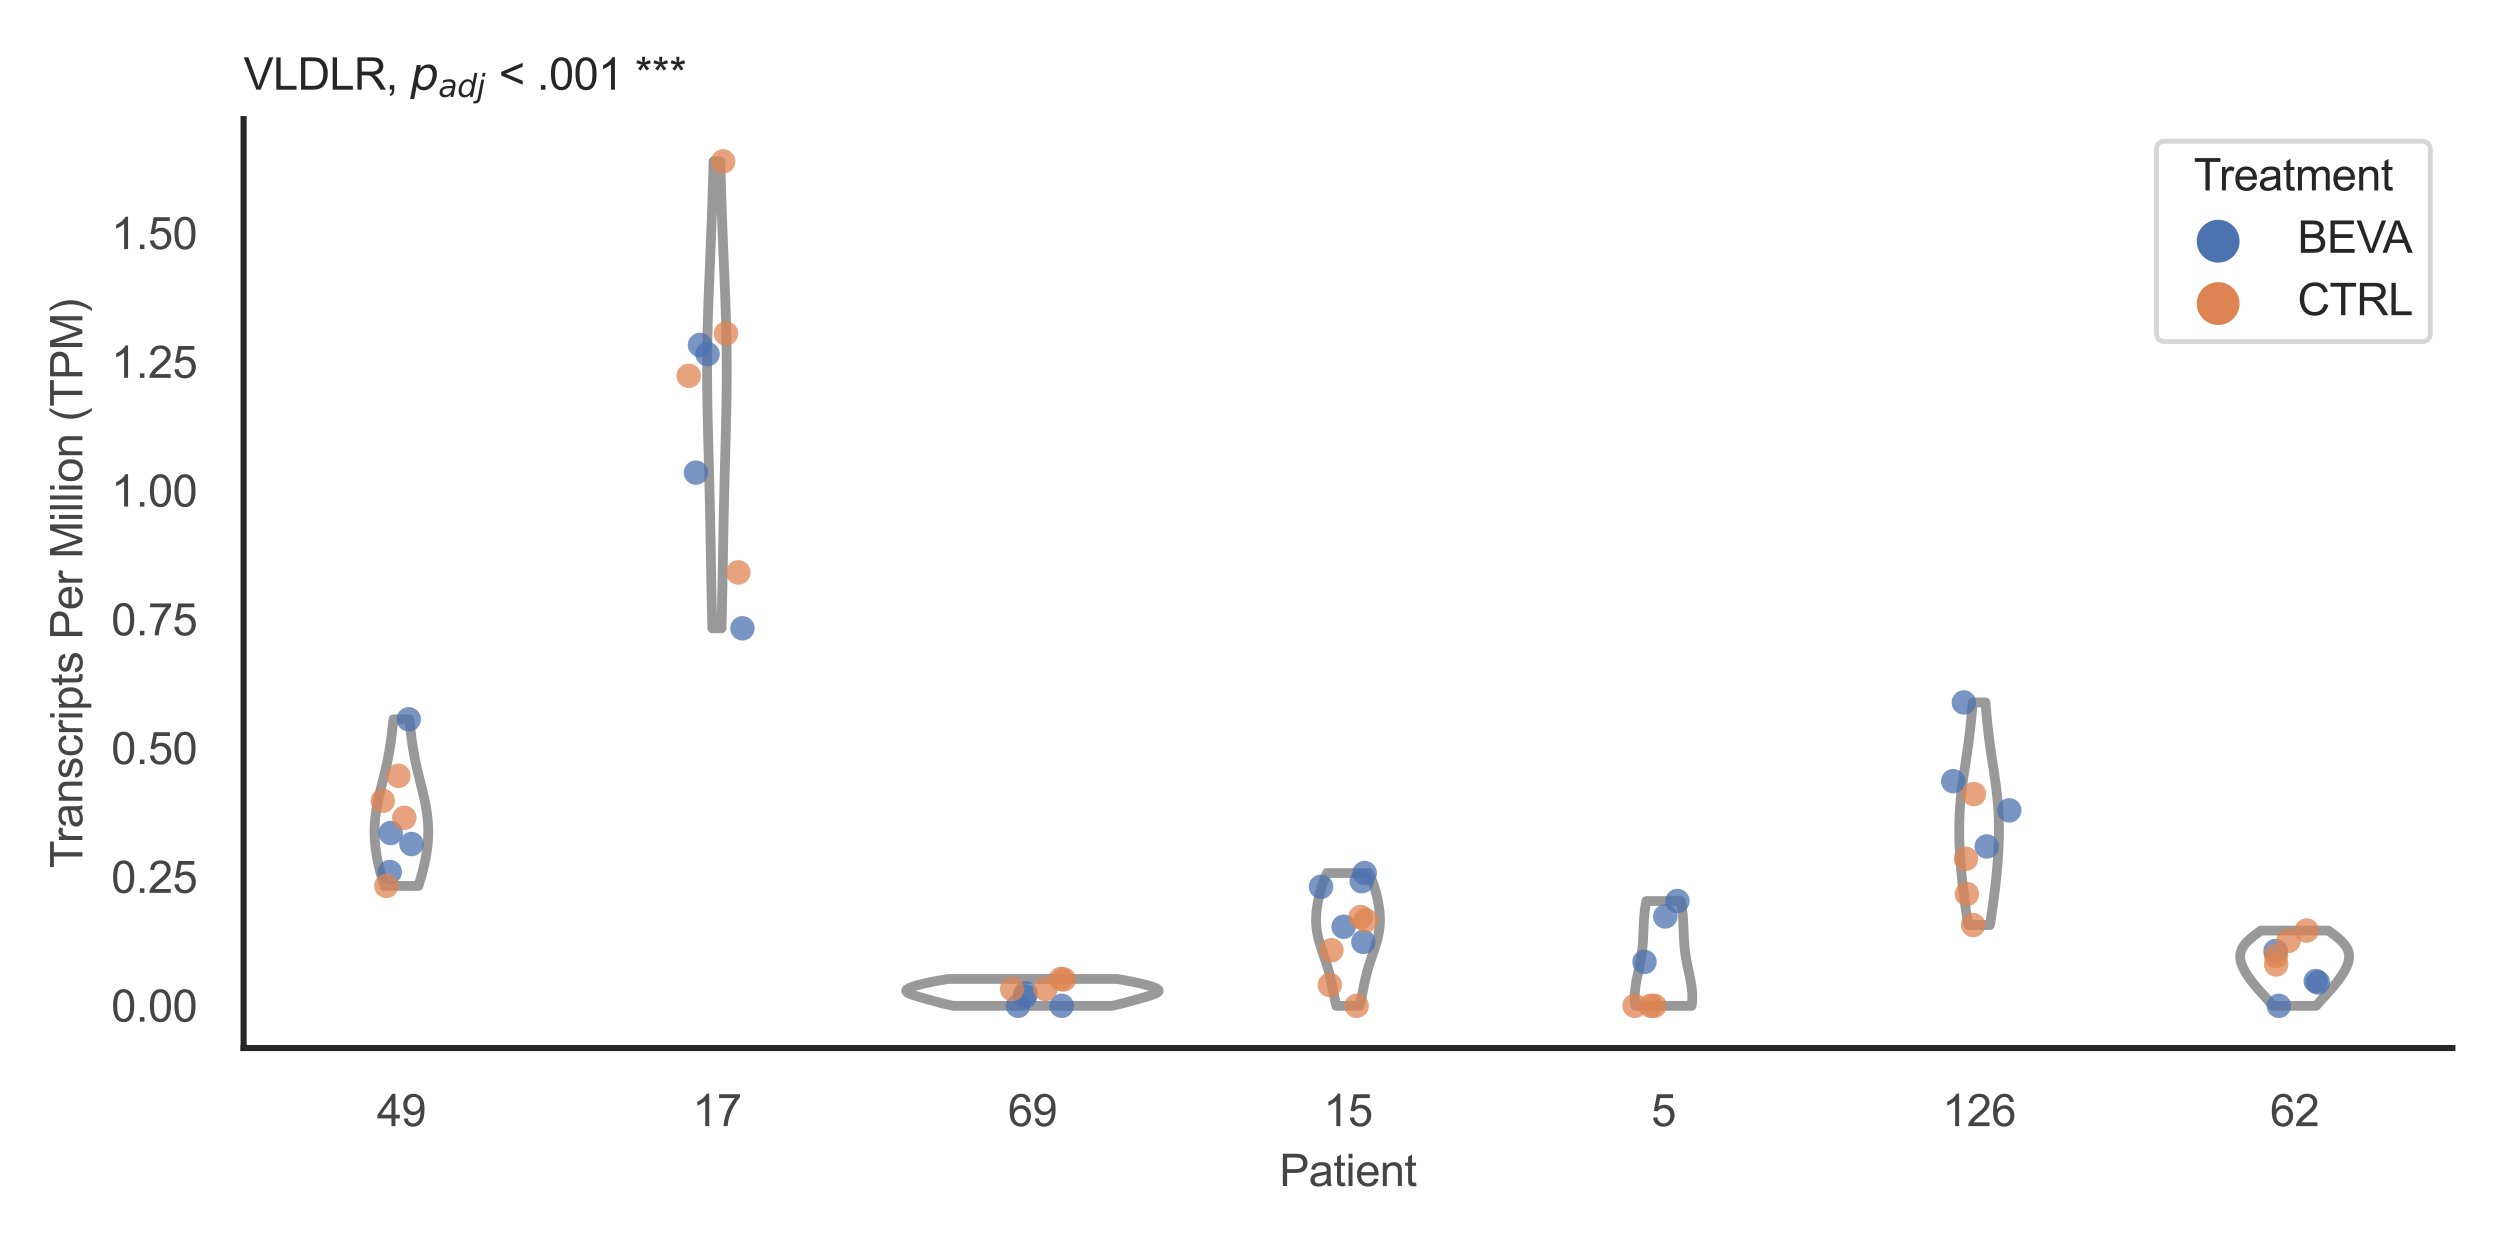 <?xml version="1.0" encoding="utf-8" standalone="no"?>
<!DOCTYPE svg PUBLIC "-//W3C//DTD SVG 1.1//EN"
  "http://www.w3.org/Graphics/SVG/1.1/DTD/svg11.dtd">
<svg xmlns:xlink="http://www.w3.org/1999/xlink" width="510.236pt" height="255.118pt" viewBox="0 0 510.236 255.118" xmlns="http://www.w3.org/2000/svg" version="1.1">
 <defs>
  <style type="text/css">*{stroke-linejoin: round; stroke-linecap: butt}</style>
 </defs>
 <g id="figure_1">
  <g id="patch_1">
   <path d="M 0 255.118 
L 510.236 255.118 
L 510.236 0 
L 0 0 
z
" style="fill: #ffffff"/>
  </g>
  <g id="axes_1">
   <g id="patch_2">
    <path d="M 49.72 213.898 
L 500.516 213.898 
L 500.516 24.32 
L 49.72 24.32 
z
" style="fill: #ffffff"/>
   </g>
   <g id="matplotlib.axis_1">
    <g id="xtick_1">
     <g id="text_1">
      <!-- 49 -->
      <g style="fill: #444444" transform="translate(76.915 229.84)scale(0.09 -0.09)">
       <defs>
        <path id="ArialMT-34" d="M 2069 0 
L 2069 1097 
L 81 1097 
L 81 1613 
L 2172 4581 
L 2631 4581 
L 2631 1613 
L 3250 1613 
L 3250 1097 
L 2631 1097 
L 2631 0 
L 2069 0 
z
M 2069 1613 
L 2069 3678 
L 634 1613 
L 2069 1613 
z
" transform="scale(0.016)"/>
        <path id="ArialMT-39" d="M 350 1059 
L 891 1109 
Q 959 728 1153 556 
Q 1347 384 1650 384 
Q 1909 384 2104 503 
Q 2300 622 2425 820 
Q 2550 1019 2634 1356 
Q 2719 1694 2719 2044 
Q 2719 2081 2716 2156 
Q 2547 1888 2255 1720 
Q 1963 1553 1622 1553 
Q 1053 1553 659 1965 
Q 266 2378 266 3053 
Q 266 3750 677 4175 
Q 1088 4600 1706 4600 
Q 2153 4600 2523 4359 
Q 2894 4119 3086 3673 
Q 3278 3228 3278 2384 
Q 3278 1506 3087 986 
Q 2897 466 2520 194 
Q 2144 -78 1638 -78 
Q 1100 -78 759 220 
Q 419 519 350 1059 
z
M 2653 3081 
Q 2653 3566 2395 3850 
Q 2138 4134 1775 4134 
Q 1400 4134 1122 3828 
Q 844 3522 844 3034 
Q 844 2597 1108 2323 
Q 1372 2050 1759 2050 
Q 2150 2050 2401 2323 
Q 2653 2597 2653 3081 
z
" transform="scale(0.016)"/>
       </defs>
       <use xlink:href="#ArialMT-34"/>
       <use xlink:href="#ArialMT-39" x="55.615"/>
      </g>
     </g>
    </g>
    <g id="xtick_2">
     <g id="text_2">
      <!-- 17 -->
      <g style="fill: #444444" transform="translate(141.314 229.84)scale(0.09 -0.09)">
       <defs>
        <path id="ArialMT-31" d="M 2384 0 
L 1822 0 
L 1822 3584 
Q 1619 3391 1289 3197 
Q 959 3003 697 2906 
L 697 3450 
Q 1169 3672 1522 3987 
Q 1875 4303 2022 4600 
L 2384 4600 
L 2384 0 
z
" transform="scale(0.016)"/>
        <path id="ArialMT-37" d="M 303 3981 
L 303 4522 
L 3269 4522 
L 3269 4084 
Q 2831 3619 2401 2847 
Q 1972 2075 1738 1259 
Q 1569 684 1522 0 
L 944 0 
Q 953 541 1156 1306 
Q 1359 2072 1739 2783 
Q 2119 3494 2547 3981 
L 303 3981 
z
" transform="scale(0.016)"/>
       </defs>
       <use xlink:href="#ArialMT-31"/>
       <use xlink:href="#ArialMT-37" x="55.615"/>
      </g>
     </g>
    </g>
    <g id="xtick_3">
     <g id="text_3">
      <!-- 69 -->
      <g style="fill: #444444" transform="translate(205.714 229.84)scale(0.09 -0.09)">
       <defs>
        <path id="ArialMT-36" d="M 3184 3459 
L 2625 3416 
Q 2550 3747 2413 3897 
Q 2184 4138 1850 4138 
Q 1581 4138 1378 3988 
Q 1113 3794 959 3422 
Q 806 3050 800 2363 
Q 1003 2672 1297 2822 
Q 1591 2972 1913 2972 
Q 2475 2972 2870 2558 
Q 3266 2144 3266 1488 
Q 3266 1056 3080 686 
Q 2894 316 2569 119 
Q 2244 -78 1831 -78 
Q 1128 -78 684 439 
Q 241 956 241 2144 
Q 241 3472 731 4075 
Q 1159 4600 1884 4600 
Q 2425 4600 2770 4297 
Q 3116 3994 3184 3459 
z
M 888 1484 
Q 888 1194 1011 928 
Q 1134 663 1356 523 
Q 1578 384 1822 384 
Q 2178 384 2434 671 
Q 2691 959 2691 1453 
Q 2691 1928 2437 2201 
Q 2184 2475 1800 2475 
Q 1419 2475 1153 2201 
Q 888 1928 888 1484 
z
" transform="scale(0.016)"/>
       </defs>
       <use xlink:href="#ArialMT-36"/>
       <use xlink:href="#ArialMT-39" x="55.615"/>
      </g>
     </g>
    </g>
    <g id="xtick_4">
     <g id="text_4">
      <!-- 15 -->
      <g style="fill: #444444" transform="translate(270.113 229.84)scale(0.09 -0.09)">
       <defs>
        <path id="ArialMT-35" d="M 266 1200 
L 856 1250 
Q 922 819 1161 601 
Q 1400 384 1738 384 
Q 2144 384 2425 690 
Q 2706 997 2706 1503 
Q 2706 1984 2436 2262 
Q 2166 2541 1728 2541 
Q 1456 2541 1237 2417 
Q 1019 2294 894 2097 
L 366 2166 
L 809 4519 
L 3088 4519 
L 3088 3981 
L 1259 3981 
L 1013 2750 
Q 1425 3038 1878 3038 
Q 2478 3038 2890 2622 
Q 3303 2206 3303 1553 
Q 3303 931 2941 478 
Q 2500 -78 1738 -78 
Q 1113 -78 717 272 
Q 322 622 266 1200 
z
" transform="scale(0.016)"/>
       </defs>
       <use xlink:href="#ArialMT-31"/>
       <use xlink:href="#ArialMT-35" x="55.615"/>
      </g>
     </g>
    </g>
    <g id="xtick_5">
     <g id="text_5">
      <!-- 5 -->
      <g style="fill: #444444" transform="translate(337.015 229.84)scale(0.09 -0.09)">
       <use xlink:href="#ArialMT-35"/>
      </g>
     </g>
    </g>
    <g id="xtick_6">
     <g id="text_6">
      <!-- 126 -->
      <g style="fill: #444444" transform="translate(396.41 229.84)scale(0.09 -0.09)">
       <defs>
        <path id="ArialMT-32" d="M 3222 541 
L 3222 0 
L 194 0 
Q 188 203 259 391 
Q 375 700 629 1000 
Q 884 1300 1366 1694 
Q 2113 2306 2375 2664 
Q 2638 3022 2638 3341 
Q 2638 3675 2398 3904 
Q 2159 4134 1775 4134 
Q 1369 4134 1125 3890 
Q 881 3647 878 3216 
L 300 3275 
Q 359 3922 746 4261 
Q 1134 4600 1788 4600 
Q 2447 4600 2831 4234 
Q 3216 3869 3216 3328 
Q 3216 3053 3103 2787 
Q 2991 2522 2730 2228 
Q 2469 1934 1863 1422 
Q 1356 997 1212 845 
Q 1069 694 975 541 
L 3222 541 
z
" transform="scale(0.016)"/>
       </defs>
       <use xlink:href="#ArialMT-31"/>
       <use xlink:href="#ArialMT-32" x="55.615"/>
       <use xlink:href="#ArialMT-36" x="111.23"/>
      </g>
     </g>
    </g>
    <g id="xtick_7">
     <g id="text_7">
      <!-- 62 -->
      <g style="fill: #444444" transform="translate(463.312 229.84)scale(0.09 -0.09)">
       <use xlink:href="#ArialMT-36"/>
       <use xlink:href="#ArialMT-32" x="55.615"/>
      </g>
     </g>
    </g>
    <g id="text_8">
     <!-- Patient -->
     <g style="fill: #444444" transform="translate(261.109 242.071)scale(0.09 -0.09)">
      <defs>
       <path id="ArialMT-50" d="M 494 0 
L 494 4581 
L 2222 4581 
Q 2678 4581 2919 4538 
Q 3256 4481 3484 4323 
Q 3713 4166 3852 3881 
Q 3991 3597 3991 3256 
Q 3991 2672 3619 2267 
Q 3247 1863 2275 1863 
L 1100 1863 
L 1100 0 
L 494 0 
z
M 1100 2403 
L 2284 2403 
Q 2872 2403 3119 2622 
Q 3366 2841 3366 3238 
Q 3366 3525 3220 3729 
Q 3075 3934 2838 4000 
Q 2684 4041 2272 4041 
L 1100 4041 
L 1100 2403 
z
" transform="scale(0.016)"/>
       <path id="ArialMT-61" d="M 2588 409 
Q 2275 144 1986 34 
Q 1697 -75 1366 -75 
Q 819 -75 525 192 
Q 231 459 231 875 
Q 231 1119 342 1320 
Q 453 1522 633 1644 
Q 813 1766 1038 1828 
Q 1203 1872 1538 1913 
Q 2219 1994 2541 2106 
Q 2544 2222 2544 2253 
Q 2544 2597 2384 2738 
Q 2169 2928 1744 2928 
Q 1347 2928 1158 2789 
Q 969 2650 878 2297 
L 328 2372 
Q 403 2725 575 2942 
Q 747 3159 1072 3276 
Q 1397 3394 1825 3394 
Q 2250 3394 2515 3294 
Q 2781 3194 2906 3042 
Q 3031 2891 3081 2659 
Q 3109 2516 3109 2141 
L 3109 1391 
Q 3109 606 3145 398 
Q 3181 191 3288 0 
L 2700 0 
Q 2613 175 2588 409 
z
M 2541 1666 
Q 2234 1541 1622 1453 
Q 1275 1403 1131 1340 
Q 988 1278 909 1158 
Q 831 1038 831 891 
Q 831 666 1001 516 
Q 1172 366 1500 366 
Q 1825 366 2078 508 
Q 2331 650 2450 897 
Q 2541 1088 2541 1459 
L 2541 1666 
z
" transform="scale(0.016)"/>
       <path id="ArialMT-74" d="M 1650 503 
L 1731 6 
Q 1494 -44 1306 -44 
Q 1000 -44 831 53 
Q 663 150 594 308 
Q 525 466 525 972 
L 525 2881 
L 113 2881 
L 113 3319 
L 525 3319 
L 525 4141 
L 1084 4478 
L 1084 3319 
L 1650 3319 
L 1650 2881 
L 1084 2881 
L 1084 941 
Q 1084 700 1114 631 
Q 1144 563 1211 522 
Q 1278 481 1403 481 
Q 1497 481 1650 503 
z
" transform="scale(0.016)"/>
       <path id="ArialMT-69" d="M 425 3934 
L 425 4581 
L 988 4581 
L 988 3934 
L 425 3934 
z
M 425 0 
L 425 3319 
L 988 3319 
L 988 0 
L 425 0 
z
" transform="scale(0.016)"/>
       <path id="ArialMT-65" d="M 2694 1069 
L 3275 997 
Q 3138 488 2766 206 
Q 2394 -75 1816 -75 
Q 1088 -75 661 373 
Q 234 822 234 1631 
Q 234 2469 665 2931 
Q 1097 3394 1784 3394 
Q 2450 3394 2872 2941 
Q 3294 2488 3294 1666 
Q 3294 1616 3291 1516 
L 816 1516 
Q 847 969 1125 678 
Q 1403 388 1819 388 
Q 2128 388 2347 550 
Q 2566 713 2694 1069 
z
M 847 1978 
L 2700 1978 
Q 2663 2397 2488 2606 
Q 2219 2931 1791 2931 
Q 1403 2931 1139 2672 
Q 875 2413 847 1978 
z
" transform="scale(0.016)"/>
       <path id="ArialMT-6e" d="M 422 0 
L 422 3319 
L 928 3319 
L 928 2847 
Q 1294 3394 1984 3394 
Q 2284 3394 2536 3286 
Q 2788 3178 2913 3003 
Q 3038 2828 3088 2588 
Q 3119 2431 3119 2041 
L 3119 0 
L 2556 0 
L 2556 2019 
Q 2556 2363 2490 2533 
Q 2425 2703 2258 2804 
Q 2091 2906 1866 2906 
Q 1506 2906 1245 2678 
Q 984 2450 984 1813 
L 984 0 
L 422 0 
z
" transform="scale(0.016)"/>
      </defs>
      <use xlink:href="#ArialMT-50"/>
      <use xlink:href="#ArialMT-61" x="66.699"/>
      <use xlink:href="#ArialMT-74" x="122.314"/>
      <use xlink:href="#ArialMT-69" x="150.098"/>
      <use xlink:href="#ArialMT-65" x="172.314"/>
      <use xlink:href="#ArialMT-6e" x="227.93"/>
      <use xlink:href="#ArialMT-74" x="283.545"/>
     </g>
    </g>
   </g>
   <g id="matplotlib.axis_2">
    <g id="ytick_1">
     <g id="text_9">
      <!-- 0.00 -->
      <g style="fill: #444444" transform="translate(22.705 208.502)scale(0.09 -0.09)">
       <defs>
        <path id="ArialMT-30" d="M 266 2259 
Q 266 3072 433 3567 
Q 600 4063 929 4331 
Q 1259 4600 1759 4600 
Q 2128 4600 2406 4451 
Q 2684 4303 2865 4023 
Q 3047 3744 3150 3342 
Q 3253 2941 3253 2259 
Q 3253 1453 3087 958 
Q 2922 463 2592 192 
Q 2263 -78 1759 -78 
Q 1097 -78 719 397 
Q 266 969 266 2259 
z
M 844 2259 
Q 844 1131 1108 757 
Q 1372 384 1759 384 
Q 2147 384 2411 759 
Q 2675 1134 2675 2259 
Q 2675 3391 2411 3762 
Q 2147 4134 1753 4134 
Q 1366 4134 1134 3806 
Q 844 3388 844 2259 
z
" transform="scale(0.016)"/>
        <path id="ArialMT-2e" d="M 581 0 
L 581 641 
L 1222 641 
L 1222 0 
L 581 0 
z
" transform="scale(0.016)"/>
       </defs>
       <use xlink:href="#ArialMT-30"/>
       <use xlink:href="#ArialMT-2e" x="55.615"/>
       <use xlink:href="#ArialMT-30" x="83.398"/>
       <use xlink:href="#ArialMT-30" x="139.014"/>
      </g>
     </g>
    </g>
    <g id="ytick_2">
     <g id="text_10">
      <!-- 0.25 -->
      <g style="fill: #444444" transform="translate(22.705 182.225)scale(0.09 -0.09)">
       <use xlink:href="#ArialMT-30"/>
       <use xlink:href="#ArialMT-2e" x="55.615"/>
       <use xlink:href="#ArialMT-32" x="83.398"/>
       <use xlink:href="#ArialMT-35" x="139.014"/>
      </g>
     </g>
    </g>
    <g id="ytick_3">
     <g id="text_11">
      <!-- 0.50 -->
      <g style="fill: #444444" transform="translate(22.705 155.949)scale(0.09 -0.09)">
       <use xlink:href="#ArialMT-30"/>
       <use xlink:href="#ArialMT-2e" x="55.615"/>
       <use xlink:href="#ArialMT-35" x="83.398"/>
       <use xlink:href="#ArialMT-30" x="139.014"/>
      </g>
     </g>
    </g>
    <g id="ytick_4">
     <g id="text_12">
      <!-- 0.75 -->
      <g style="fill: #444444" transform="translate(22.705 129.672)scale(0.09 -0.09)">
       <use xlink:href="#ArialMT-30"/>
       <use xlink:href="#ArialMT-2e" x="55.615"/>
       <use xlink:href="#ArialMT-37" x="83.398"/>
       <use xlink:href="#ArialMT-35" x="139.014"/>
      </g>
     </g>
    </g>
    <g id="ytick_5">
     <g id="text_13">
      <!-- 1.00 -->
      <g style="fill: #444444" transform="translate(22.705 103.396)scale(0.09 -0.09)">
       <use xlink:href="#ArialMT-31"/>
       <use xlink:href="#ArialMT-2e" x="55.615"/>
       <use xlink:href="#ArialMT-30" x="83.398"/>
       <use xlink:href="#ArialMT-30" x="139.014"/>
      </g>
     </g>
    </g>
    <g id="ytick_6">
     <g id="text_14">
      <!-- 1.25 -->
      <g style="fill: #444444" transform="translate(22.705 77.119)scale(0.09 -0.09)">
       <use xlink:href="#ArialMT-31"/>
       <use xlink:href="#ArialMT-2e" x="55.615"/>
       <use xlink:href="#ArialMT-32" x="83.398"/>
       <use xlink:href="#ArialMT-35" x="139.014"/>
      </g>
     </g>
    </g>
    <g id="ytick_7">
     <g id="text_15">
      <!-- 1.50 -->
      <g style="fill: #444444" transform="translate(22.705 50.843)scale(0.09 -0.09)">
       <use xlink:href="#ArialMT-31"/>
       <use xlink:href="#ArialMT-2e" x="55.615"/>
       <use xlink:href="#ArialMT-35" x="83.398"/>
       <use xlink:href="#ArialMT-30" x="139.014"/>
      </g>
     </g>
    </g>
    <g id="text_16">
     <!-- Transcripts Per Million (TPM) -->
     <g style="fill: #444444" transform="translate(16.811 177.194)rotate(-90)scale(0.09 -0.09)">
      <defs>
       <path id="ArialMT-54" d="M 1659 0 
L 1659 4041 
L 150 4041 
L 150 4581 
L 3781 4581 
L 3781 4041 
L 2266 4041 
L 2266 0 
L 1659 0 
z
" transform="scale(0.016)"/>
       <path id="ArialMT-72" d="M 416 0 
L 416 3319 
L 922 3319 
L 922 2816 
Q 1116 3169 1280 3281 
Q 1444 3394 1641 3394 
Q 1925 3394 2219 3213 
L 2025 2691 
Q 1819 2813 1613 2813 
Q 1428 2813 1281 2702 
Q 1134 2591 1072 2394 
Q 978 2094 978 1738 
L 978 0 
L 416 0 
z
" transform="scale(0.016)"/>
       <path id="ArialMT-73" d="M 197 991 
L 753 1078 
Q 800 744 1014 566 
Q 1228 388 1613 388 
Q 2000 388 2187 545 
Q 2375 703 2375 916 
Q 2375 1106 2209 1216 
Q 2094 1291 1634 1406 
Q 1016 1563 777 1677 
Q 538 1791 414 1992 
Q 291 2194 291 2438 
Q 291 2659 392 2848 
Q 494 3038 669 3163 
Q 800 3259 1026 3326 
Q 1253 3394 1513 3394 
Q 1903 3394 2198 3281 
Q 2494 3169 2634 2976 
Q 2775 2784 2828 2463 
L 2278 2388 
Q 2241 2644 2061 2787 
Q 1881 2931 1553 2931 
Q 1166 2931 1000 2803 
Q 834 2675 834 2503 
Q 834 2394 903 2306 
Q 972 2216 1119 2156 
Q 1203 2125 1616 2013 
Q 2213 1853 2448 1751 
Q 2684 1650 2818 1456 
Q 2953 1263 2953 975 
Q 2953 694 2789 445 
Q 2625 197 2315 61 
Q 2006 -75 1616 -75 
Q 969 -75 630 194 
Q 291 463 197 991 
z
" transform="scale(0.016)"/>
       <path id="ArialMT-63" d="M 2588 1216 
L 3141 1144 
Q 3050 572 2676 248 
Q 2303 -75 1759 -75 
Q 1078 -75 664 370 
Q 250 816 250 1647 
Q 250 2184 428 2587 
Q 606 2991 970 3192 
Q 1334 3394 1763 3394 
Q 2303 3394 2647 3120 
Q 2991 2847 3088 2344 
L 2541 2259 
Q 2463 2594 2264 2762 
Q 2066 2931 1784 2931 
Q 1359 2931 1093 2626 
Q 828 2322 828 1663 
Q 828 994 1084 691 
Q 1341 388 1753 388 
Q 2084 388 2306 591 
Q 2528 794 2588 1216 
z
" transform="scale(0.016)"/>
       <path id="ArialMT-70" d="M 422 -1272 
L 422 3319 
L 934 3319 
L 934 2888 
Q 1116 3141 1344 3267 
Q 1572 3394 1897 3394 
Q 2322 3394 2647 3175 
Q 2972 2956 3137 2557 
Q 3303 2159 3303 1684 
Q 3303 1175 3120 767 
Q 2938 359 2589 142 
Q 2241 -75 1856 -75 
Q 1575 -75 1351 44 
Q 1128 163 984 344 
L 984 -1272 
L 422 -1272 
z
M 931 1641 
Q 931 1000 1190 694 
Q 1450 388 1819 388 
Q 2194 388 2461 705 
Q 2728 1022 2728 1688 
Q 2728 2322 2467 2637 
Q 2206 2953 1844 2953 
Q 1484 2953 1207 2617 
Q 931 2281 931 1641 
z
" transform="scale(0.016)"/>
       <path id="ArialMT-20" transform="scale(0.016)"/>
       <path id="ArialMT-4d" d="M 475 0 
L 475 4581 
L 1388 4581 
L 2472 1338 
Q 2622 884 2691 659 
Q 2769 909 2934 1394 
L 4031 4581 
L 4847 4581 
L 4847 0 
L 4263 0 
L 4263 3834 
L 2931 0 
L 2384 0 
L 1059 3900 
L 1059 0 
L 475 0 
z
" transform="scale(0.016)"/>
       <path id="ArialMT-6c" d="M 409 0 
L 409 4581 
L 972 4581 
L 972 0 
L 409 0 
z
" transform="scale(0.016)"/>
       <path id="ArialMT-6f" d="M 213 1659 
Q 213 2581 725 3025 
Q 1153 3394 1769 3394 
Q 2453 3394 2887 2945 
Q 3322 2497 3322 1706 
Q 3322 1066 3130 698 
Q 2938 331 2570 128 
Q 2203 -75 1769 -75 
Q 1072 -75 642 372 
Q 213 819 213 1659 
z
M 791 1659 
Q 791 1022 1069 705 
Q 1347 388 1769 388 
Q 2188 388 2466 706 
Q 2744 1025 2744 1678 
Q 2744 2294 2464 2611 
Q 2184 2928 1769 2928 
Q 1347 2928 1069 2612 
Q 791 2297 791 1659 
z
" transform="scale(0.016)"/>
       <path id="ArialMT-28" d="M 1497 -1347 
Q 1031 -759 709 28 
Q 388 816 388 1659 
Q 388 2403 628 3084 
Q 909 3875 1497 4659 
L 1900 4659 
Q 1522 4009 1400 3731 
Q 1209 3300 1100 2831 
Q 966 2247 966 1656 
Q 966 153 1900 -1347 
L 1497 -1347 
z
" transform="scale(0.016)"/>
       <path id="ArialMT-29" d="M 791 -1347 
L 388 -1347 
Q 1322 153 1322 1656 
Q 1322 2244 1188 2822 
Q 1081 3291 891 3722 
Q 769 4003 388 4659 
L 791 4659 
Q 1378 3875 1659 3084 
Q 1900 2403 1900 1659 
Q 1900 816 1576 28 
Q 1253 -759 791 -1347 
z
" transform="scale(0.016)"/>
      </defs>
      <use xlink:href="#ArialMT-54"/>
      <use xlink:href="#ArialMT-72" x="57.334"/>
      <use xlink:href="#ArialMT-61" x="90.635"/>
      <use xlink:href="#ArialMT-6e" x="146.25"/>
      <use xlink:href="#ArialMT-73" x="201.865"/>
      <use xlink:href="#ArialMT-63" x="251.865"/>
      <use xlink:href="#ArialMT-72" x="301.865"/>
      <use xlink:href="#ArialMT-69" x="335.166"/>
      <use xlink:href="#ArialMT-70" x="357.383"/>
      <use xlink:href="#ArialMT-74" x="412.998"/>
      <use xlink:href="#ArialMT-73" x="440.781"/>
      <use xlink:href="#ArialMT-20" x="490.781"/>
      <use xlink:href="#ArialMT-50" x="518.564"/>
      <use xlink:href="#ArialMT-65" x="585.264"/>
      <use xlink:href="#ArialMT-72" x="640.879"/>
      <use xlink:href="#ArialMT-20" x="674.18"/>
      <use xlink:href="#ArialMT-4d" x="701.963"/>
      <use xlink:href="#ArialMT-69" x="785.264"/>
      <use xlink:href="#ArialMT-6c" x="807.48"/>
      <use xlink:href="#ArialMT-6c" x="829.697"/>
      <use xlink:href="#ArialMT-69" x="851.914"/>
      <use xlink:href="#ArialMT-6f" x="874.131"/>
      <use xlink:href="#ArialMT-6e" x="929.746"/>
      <use xlink:href="#ArialMT-20" x="985.361"/>
      <use xlink:href="#ArialMT-28" x="1013.145"/>
      <use xlink:href="#ArialMT-54" x="1046.445"/>
      <use xlink:href="#ArialMT-50" x="1107.529"/>
      <use xlink:href="#ArialMT-4d" x="1174.229"/>
      <use xlink:href="#ArialMT-29" x="1257.529"/>
     </g>
    </g>
   </g>
   <g id="PolyCollection_1">
    <defs>
     <path id="m457448870d" d="M 85.404 -74.315 
L 78.435 -74.315 
L 78.33 -74.658 
L 78.226 -75.001 
L 78.124 -75.345 
L 78.023 -75.688 
L 77.924 -76.032 
L 77.827 -76.375 
L 77.732 -76.718 
L 77.64 -77.062 
L 77.55 -77.405 
L 77.463 -77.749 
L 77.379 -78.092 
L 77.298 -78.435 
L 77.219 -78.779 
L 77.144 -79.122 
L 77.072 -79.466 
L 77.003 -79.809 
L 76.938 -80.152 
L 76.877 -80.496 
L 76.819 -80.839 
L 76.765 -81.183 
L 76.715 -81.526 
L 76.669 -81.869 
L 76.626 -82.213 
L 76.588 -82.556 
L 76.554 -82.9 
L 76.525 -83.243 
L 76.499 -83.586 
L 76.478 -83.93 
L 76.461 -84.273 
L 76.449 -84.617 
L 76.442 -84.96 
L 76.438 -85.303 
L 76.44 -85.647 
L 76.445 -85.99 
L 76.456 -86.334 
L 76.471 -86.677 
L 76.49 -87.021 
L 76.514 -87.364 
L 76.542 -87.707 
L 76.575 -88.051 
L 76.611 -88.394 
L 76.652 -88.738 
L 76.697 -89.081 
L 76.746 -89.424 
L 76.799 -89.768 
L 76.855 -90.111 
L 76.915 -90.455 
L 76.978 -90.798 
L 77.044 -91.141 
L 77.113 -91.485 
L 77.185 -91.828 
L 77.259 -92.172 
L 77.336 -92.515 
L 77.415 -92.858 
L 77.495 -93.202 
L 77.577 -93.545 
L 77.661 -93.889 
L 77.745 -94.232 
L 77.831 -94.575 
L 77.917 -94.919 
L 78.003 -95.262 
L 78.089 -95.606 
L 78.176 -95.949 
L 78.262 -96.292 
L 78.347 -96.636 
L 78.432 -96.979 
L 78.516 -97.323 
L 78.598 -97.666 
L 78.679 -98.009 
L 78.759 -98.353 
L 78.837 -98.696 
L 78.913 -99.04 
L 78.987 -99.383 
L 79.06 -99.727 
L 79.13 -100.07 
L 79.198 -100.413 
L 79.264 -100.757 
L 79.328 -101.1 
L 79.39 -101.444 
L 79.45 -101.787 
L 79.507 -102.13 
L 79.563 -102.474 
L 79.616 -102.817 
L 79.668 -103.161 
L 79.718 -103.504 
L 79.766 -103.847 
L 79.813 -104.191 
L 79.858 -104.534 
L 79.902 -104.878 
L 79.945 -105.221 
L 79.987 -105.564 
L 80.028 -105.908 
L 80.068 -106.251 
L 80.108 -106.595 
L 80.147 -106.938 
L 80.186 -107.281 
L 80.225 -107.625 
L 80.264 -107.968 
L 80.302 -108.312 
L 83.537 -108.312 
L 83.537 -108.312 
L 83.576 -107.968 
L 83.614 -107.625 
L 83.653 -107.281 
L 83.692 -106.938 
L 83.731 -106.595 
L 83.771 -106.251 
L 83.811 -105.908 
L 83.852 -105.564 
L 83.894 -105.221 
L 83.937 -104.878 
L 83.981 -104.534 
L 84.026 -104.191 
L 84.073 -103.847 
L 84.121 -103.504 
L 84.171 -103.161 
L 84.223 -102.817 
L 84.277 -102.474 
L 84.332 -102.13 
L 84.39 -101.787 
L 84.449 -101.444 
L 84.511 -101.1 
L 84.575 -100.757 
L 84.641 -100.413 
L 84.709 -100.07 
L 84.78 -99.727 
L 84.852 -99.383 
L 84.926 -99.04 
L 85.003 -98.696 
L 85.081 -98.353 
L 85.16 -98.009 
L 85.241 -97.666 
L 85.324 -97.323 
L 85.408 -96.979 
L 85.492 -96.636 
L 85.578 -96.292 
L 85.664 -95.949 
L 85.75 -95.606 
L 85.836 -95.262 
L 85.923 -94.919 
L 86.009 -94.575 
L 86.094 -94.232 
L 86.179 -93.889 
L 86.262 -93.545 
L 86.344 -93.202 
L 86.425 -92.858 
L 86.504 -92.515 
L 86.58 -92.172 
L 86.655 -91.828 
L 86.726 -91.485 
L 86.796 -91.141 
L 86.862 -90.798 
L 86.925 -90.455 
L 86.985 -90.111 
L 87.041 -89.768 
L 87.093 -89.424 
L 87.142 -89.081 
L 87.187 -88.738 
L 87.228 -88.394 
L 87.265 -88.051 
L 87.297 -87.707 
L 87.326 -87.364 
L 87.349 -87.021 
L 87.369 -86.677 
L 87.384 -86.334 
L 87.394 -85.99 
L 87.4 -85.647 
L 87.401 -85.303 
L 87.398 -84.96 
L 87.39 -84.617 
L 87.378 -84.273 
L 87.361 -83.93 
L 87.34 -83.586 
L 87.315 -83.243 
L 87.285 -82.9 
L 87.251 -82.556 
L 87.213 -82.213 
L 87.171 -81.869 
L 87.125 -81.526 
L 87.075 -81.183 
L 87.02 -80.839 
L 86.963 -80.496 
L 86.901 -80.152 
L 86.836 -79.809 
L 86.767 -79.466 
L 86.695 -79.122 
L 86.62 -78.779 
L 86.542 -78.435 
L 86.46 -78.092 
L 86.376 -77.749 
L 86.289 -77.405 
L 86.199 -77.062 
L 86.107 -76.718 
L 86.012 -76.375 
L 85.916 -76.032 
L 85.817 -75.688 
L 85.716 -75.345 
L 85.614 -75.001 
L 85.51 -74.658 
L 85.404 -74.315 
z
" style="stroke: #999999; stroke-width: 2"/>
    </defs>
    <g clip-path="url(#p378cf6b3fe)">
     <use xlink:href="#m457448870d" x="0" y="255.118" style="fill: #ffffff; stroke: #999999; stroke-width: 2"/>
    </g>
   </g>
   <g id="PolyCollection_2">
    <defs>
     <path id="m34cc777e43" d="M 147.258 -126.886 
L 145.38 -126.886 
L 145.357 -127.848 
L 145.334 -128.811 
L 145.312 -129.773 
L 145.29 -130.736 
L 145.269 -131.699 
L 145.249 -132.661 
L 145.229 -133.624 
L 145.21 -134.586 
L 145.191 -135.549 
L 145.173 -136.512 
L 145.155 -137.474 
L 145.138 -138.437 
L 145.12 -139.399 
L 145.103 -140.362 
L 145.086 -141.324 
L 145.069 -142.287 
L 145.052 -143.25 
L 145.035 -144.212 
L 145.018 -145.175 
L 145 -146.137 
L 144.982 -147.1 
L 144.963 -148.062 
L 144.944 -149.025 
L 144.925 -149.988 
L 144.904 -150.95 
L 144.884 -151.913 
L 144.862 -152.875 
L 144.84 -153.838 
L 144.817 -154.8 
L 144.794 -155.763 
L 144.77 -156.726 
L 144.746 -157.688 
L 144.721 -158.651 
L 144.696 -159.613 
L 144.67 -160.576 
L 144.644 -161.539 
L 144.618 -162.501 
L 144.593 -163.464 
L 144.567 -164.426 
L 144.542 -165.389 
L 144.517 -166.351 
L 144.493 -167.314 
L 144.47 -168.277 
L 144.448 -169.239 
L 144.427 -170.202 
L 144.407 -171.164 
L 144.389 -172.127 
L 144.373 -173.089 
L 144.358 -174.052 
L 144.346 -175.015 
L 144.336 -175.977 
L 144.328 -176.94 
L 144.322 -177.902 
L 144.319 -178.865 
L 144.319 -179.828 
L 144.321 -180.79 
L 144.326 -181.753 
L 144.334 -182.715 
L 144.344 -183.678 
L 144.357 -184.64 
L 144.373 -185.603 
L 144.391 -186.566 
L 144.412 -187.528 
L 144.435 -188.491 
L 144.46 -189.453 
L 144.488 -190.416 
L 144.517 -191.378 
L 144.549 -192.341 
L 144.582 -193.304 
L 144.617 -194.266 
L 144.653 -195.229 
L 144.69 -196.191 
L 144.729 -197.154 
L 144.768 -198.116 
L 144.807 -199.079 
L 144.847 -200.042 
L 144.888 -201.004 
L 144.928 -201.967 
L 144.969 -202.929 
L 145.009 -203.892 
L 145.048 -204.855 
L 145.088 -205.817 
L 145.127 -206.78 
L 145.165 -207.742 
L 145.202 -208.705 
L 145.239 -209.667 
L 145.274 -210.63 
L 145.309 -211.593 
L 145.343 -212.555 
L 145.375 -213.518 
L 145.407 -214.48 
L 145.438 -215.443 
L 145.468 -216.405 
L 145.497 -217.368 
L 145.525 -218.331 
L 145.552 -219.293 
L 145.579 -220.256 
L 145.604 -221.218 
L 145.629 -222.181 
L 147.009 -222.181 
L 147.009 -222.181 
L 147.034 -221.218 
L 147.06 -220.256 
L 147.086 -219.293 
L 147.113 -218.331 
L 147.141 -217.368 
L 147.17 -216.405 
L 147.2 -215.443 
L 147.231 -214.48 
L 147.263 -213.518 
L 147.296 -212.555 
L 147.33 -211.593 
L 147.364 -210.63 
L 147.4 -209.667 
L 147.436 -208.705 
L 147.474 -207.742 
L 147.512 -206.78 
L 147.551 -205.817 
L 147.59 -204.855 
L 147.63 -203.892 
L 147.67 -202.929 
L 147.71 -201.967 
L 147.751 -201.004 
L 147.791 -200.042 
L 147.831 -199.079 
L 147.871 -198.116 
L 147.91 -197.154 
L 147.948 -196.191 
L 147.985 -195.229 
L 148.021 -194.266 
L 148.056 -193.304 
L 148.089 -192.341 
L 148.121 -191.378 
L 148.151 -190.416 
L 148.178 -189.453 
L 148.204 -188.491 
L 148.227 -187.528 
L 148.248 -186.566 
L 148.266 -185.603 
L 148.281 -184.64 
L 148.294 -183.678 
L 148.305 -182.715 
L 148.312 -181.753 
L 148.317 -180.79 
L 148.319 -179.828 
L 148.319 -178.865 
L 148.316 -177.902 
L 148.311 -176.94 
L 148.303 -175.977 
L 148.292 -175.015 
L 148.28 -174.052 
L 148.266 -173.089 
L 148.249 -172.127 
L 148.231 -171.164 
L 148.212 -170.202 
L 148.191 -169.239 
L 148.169 -168.277 
L 148.145 -167.314 
L 148.121 -166.351 
L 148.097 -165.389 
L 148.071 -164.426 
L 148.046 -163.464 
L 148.02 -162.501 
L 147.994 -161.539 
L 147.968 -160.576 
L 147.943 -159.613 
L 147.917 -158.651 
L 147.893 -157.688 
L 147.868 -156.726 
L 147.844 -155.763 
L 147.821 -154.8 
L 147.798 -153.838 
L 147.776 -152.875 
L 147.755 -151.913 
L 147.734 -150.95 
L 147.714 -149.988 
L 147.694 -149.025 
L 147.675 -148.062 
L 147.657 -147.1 
L 147.639 -146.137 
L 147.621 -145.175 
L 147.603 -144.212 
L 147.586 -143.25 
L 147.569 -142.287 
L 147.552 -141.324 
L 147.535 -140.362 
L 147.518 -139.399 
L 147.501 -138.437 
L 147.483 -137.474 
L 147.465 -136.512 
L 147.447 -135.549 
L 147.428 -134.586 
L 147.409 -133.624 
L 147.389 -132.661 
L 147.369 -131.699 
L 147.348 -130.736 
L 147.327 -129.773 
L 147.304 -128.811 
L 147.282 -127.848 
L 147.258 -126.886 
z
" style="stroke: #999999; stroke-width: 2"/>
    </defs>
    <g clip-path="url(#p378cf6b3fe)">
     <use xlink:href="#m34cc777e43" x="0" y="255.118" style="fill: #ffffff; stroke: #999999; stroke-width: 2"/>
    </g>
   </g>
   <g id="PolyCollection_3">
    <defs>
     <path id="m5ebb5fa407" d="M 226.921 -49.837 
L 194.517 -49.837 
L 194.252 -49.893 
L 193.995 -49.948 
L 193.744 -50.003 
L 193.499 -50.059 
L 193.26 -50.114 
L 193.027 -50.169 
L 192.798 -50.225 
L 192.575 -50.28 
L 192.356 -50.335 
L 192.141 -50.391 
L 191.93 -50.446 
L 191.722 -50.501 
L 191.516 -50.557 
L 191.313 -50.612 
L 191.111 -50.667 
L 190.911 -50.723 
L 190.712 -50.778 
L 190.514 -50.833 
L 190.316 -50.888 
L 190.118 -50.944 
L 189.92 -50.999 
L 189.723 -51.054 
L 189.525 -51.11 
L 189.326 -51.165 
L 189.128 -51.22 
L 188.929 -51.276 
L 188.731 -51.331 
L 188.532 -51.386 
L 188.334 -51.442 
L 188.137 -51.497 
L 187.941 -51.552 
L 187.746 -51.608 
L 187.554 -51.663 
L 187.364 -51.718 
L 187.177 -51.774 
L 186.994 -51.829 
L 186.815 -51.884 
L 186.64 -51.94 
L 186.471 -51.995 
L 186.308 -52.05 
L 186.152 -52.106 
L 186.003 -52.161 
L 185.862 -52.216 
L 185.73 -52.272 
L 185.606 -52.327 
L 185.492 -52.382 
L 185.388 -52.438 
L 185.294 -52.493 
L 185.211 -52.548 
L 185.14 -52.604 
L 185.079 -52.659 
L 185.031 -52.714 
L 184.995 -52.77 
L 184.971 -52.825 
L 184.959 -52.88 
L 184.959 -52.936 
L 184.972 -52.991 
L 184.997 -53.046 
L 185.034 -53.102 
L 185.083 -53.157 
L 185.143 -53.212 
L 185.215 -53.268 
L 185.299 -53.323 
L 185.393 -53.378 
L 185.498 -53.434 
L 185.613 -53.489 
L 185.738 -53.544 
L 185.873 -53.6 
L 186.017 -53.655 
L 186.17 -53.71 
L 186.331 -53.766 
L 186.5 -53.821 
L 186.677 -53.876 
L 186.862 -53.932 
L 187.053 -53.987 
L 187.252 -54.042 
L 187.457 -54.098 
L 187.669 -54.153 
L 187.887 -54.208 
L 188.111 -54.264 
L 188.341 -54.319 
L 188.577 -54.374 
L 188.818 -54.43 
L 189.066 -54.485 
L 189.319 -54.54 
L 189.577 -54.596 
L 189.842 -54.651 
L 190.112 -54.706 
L 190.388 -54.762 
L 190.67 -54.817 
L 190.958 -54.872 
L 191.251 -54.928 
L 191.551 -54.983 
L 191.857 -55.038 
L 192.169 -55.094 
L 192.486 -55.149 
L 192.81 -55.204 
L 193.14 -55.26 
L 193.476 -55.315 
L 227.961 -55.315 
L 227.961 -55.315 
L 228.297 -55.26 
L 228.627 -55.204 
L 228.951 -55.149 
L 229.269 -55.094 
L 229.58 -55.038 
L 229.886 -54.983 
L 230.186 -54.928 
L 230.48 -54.872 
L 230.767 -54.817 
L 231.049 -54.762 
L 231.325 -54.706 
L 231.595 -54.651 
L 231.86 -54.596 
L 232.119 -54.54 
L 232.372 -54.485 
L 232.619 -54.43 
L 232.861 -54.374 
L 233.096 -54.319 
L 233.326 -54.264 
L 233.55 -54.208 
L 233.768 -54.153 
L 233.98 -54.098 
L 234.185 -54.042 
L 234.384 -53.987 
L 234.576 -53.932 
L 234.76 -53.876 
L 234.937 -53.821 
L 235.107 -53.766 
L 235.268 -53.71 
L 235.421 -53.655 
L 235.564 -53.6 
L 235.699 -53.544 
L 235.824 -53.489 
L 235.939 -53.434 
L 236.044 -53.378 
L 236.139 -53.323 
L 236.222 -53.268 
L 236.294 -53.212 
L 236.355 -53.157 
L 236.404 -53.102 
L 236.441 -53.046 
L 236.465 -52.991 
L 236.478 -52.936 
L 236.478 -52.88 
L 236.467 -52.825 
L 236.442 -52.77 
L 236.406 -52.714 
L 236.358 -52.659 
L 236.298 -52.604 
L 236.226 -52.548 
L 236.143 -52.493 
L 236.05 -52.438 
L 235.946 -52.382 
L 235.831 -52.327 
L 235.708 -52.272 
L 235.575 -52.216 
L 235.434 -52.161 
L 235.285 -52.106 
L 235.129 -52.05 
L 234.966 -51.995 
L 234.797 -51.94 
L 234.623 -51.884 
L 234.444 -51.829 
L 234.26 -51.774 
L 234.073 -51.718 
L 233.883 -51.663 
L 233.691 -51.608 
L 233.496 -51.552 
L 233.3 -51.497 
L 233.103 -51.442 
L 232.905 -51.386 
L 232.707 -51.331 
L 232.508 -51.276 
L 232.309 -51.22 
L 232.111 -51.165 
L 231.913 -51.11 
L 231.715 -51.054 
L 231.517 -50.999 
L 231.319 -50.944 
L 231.122 -50.888 
L 230.924 -50.833 
L 230.725 -50.778 
L 230.526 -50.723 
L 230.326 -50.667 
L 230.125 -50.612 
L 229.921 -50.557 
L 229.716 -50.501 
L 229.507 -50.446 
L 229.296 -50.391 
L 229.081 -50.335 
L 228.862 -50.28 
L 228.639 -50.225 
L 228.411 -50.169 
L 228.177 -50.114 
L 227.938 -50.059 
L 227.694 -50.003 
L 227.443 -49.948 
L 227.185 -49.893 
L 226.921 -49.837 
z
" style="stroke: #999999; stroke-width: 2"/>
    </defs>
    <g clip-path="url(#p378cf6b3fe)">
     <use xlink:href="#m5ebb5fa407" x="0" y="255.118" style="fill: #ffffff; stroke: #999999; stroke-width: 2"/>
    </g>
   </g>
   <g id="PolyCollection_4">
    <defs>
     <path id="me21ab99840" d="M 277.507 -49.837 
L 272.73 -49.837 
L 272.667 -50.111 
L 272.605 -50.385 
L 272.544 -50.658 
L 272.485 -50.932 
L 272.426 -51.206 
L 272.369 -51.479 
L 272.312 -51.753 
L 272.256 -52.027 
L 272.2 -52.301 
L 272.145 -52.574 
L 272.09 -52.848 
L 272.035 -53.122 
L 271.981 -53.395 
L 271.925 -53.669 
L 271.869 -53.943 
L 271.813 -54.217 
L 271.755 -54.49 
L 271.697 -54.764 
L 271.636 -55.038 
L 271.575 -55.311 
L 271.511 -55.585 
L 271.446 -55.859 
L 271.379 -56.132 
L 271.309 -56.406 
L 271.237 -56.68 
L 271.163 -56.954 
L 271.087 -57.227 
L 271.009 -57.501 
L 270.928 -57.775 
L 270.845 -58.048 
L 270.76 -58.322 
L 270.673 -58.596 
L 270.584 -58.87 
L 270.494 -59.143 
L 270.403 -59.417 
L 270.31 -59.691 
L 270.217 -59.964 
L 270.123 -60.238 
L 270.029 -60.512 
L 269.936 -60.786 
L 269.843 -61.059 
L 269.751 -61.333 
L 269.661 -61.607 
L 269.572 -61.88 
L 269.486 -62.154 
L 269.402 -62.428 
L 269.32 -62.702 
L 269.242 -62.975 
L 269.168 -63.249 
L 269.097 -63.523 
L 269.03 -63.796 
L 268.968 -64.07 
L 268.91 -64.344 
L 268.857 -64.617 
L 268.809 -64.891 
L 268.765 -65.165 
L 268.727 -65.439 
L 268.694 -65.712 
L 268.666 -65.986 
L 268.643 -66.26 
L 268.626 -66.533 
L 268.613 -66.807 
L 268.606 -67.081 
L 268.603 -67.355 
L 268.605 -67.628 
L 268.612 -67.902 
L 268.623 -68.176 
L 268.639 -68.449 
L 268.659 -68.723 
L 268.682 -68.997 
L 268.71 -69.271 
L 268.742 -69.544 
L 268.777 -69.818 
L 268.816 -70.092 
L 268.858 -70.365 
L 268.903 -70.639 
L 268.952 -70.913 
L 269.004 -71.186 
L 269.059 -71.46 
L 269.117 -71.734 
L 269.178 -72.008 
L 269.243 -72.281 
L 269.31 -72.555 
L 269.38 -72.829 
L 269.454 -73.102 
L 269.531 -73.376 
L 269.611 -73.65 
L 269.694 -73.924 
L 269.78 -74.197 
L 269.87 -74.471 
L 269.963 -74.745 
L 270.059 -75.018 
L 270.159 -75.292 
L 270.262 -75.566 
L 270.368 -75.84 
L 270.477 -76.113 
L 270.589 -76.387 
L 270.704 -76.661 
L 270.821 -76.934 
L 279.415 -76.934 
L 279.415 -76.934 
L 279.533 -76.661 
L 279.647 -76.387 
L 279.759 -76.113 
L 279.868 -75.84 
L 279.974 -75.566 
L 280.077 -75.292 
L 280.177 -75.018 
L 280.273 -74.745 
L 280.366 -74.471 
L 280.456 -74.197 
L 280.542 -73.924 
L 280.626 -73.65 
L 280.705 -73.376 
L 280.782 -73.102 
L 280.856 -72.829 
L 280.926 -72.555 
L 280.994 -72.281 
L 281.058 -72.008 
L 281.119 -71.734 
L 281.177 -71.46 
L 281.232 -71.186 
L 281.284 -70.913 
L 281.333 -70.639 
L 281.378 -70.365 
L 281.42 -70.092 
L 281.459 -69.818 
L 281.494 -69.544 
L 281.526 -69.271 
L 281.554 -68.997 
L 281.578 -68.723 
L 281.598 -68.449 
L 281.613 -68.176 
L 281.624 -67.902 
L 281.631 -67.628 
L 281.633 -67.355 
L 281.631 -67.081 
L 281.623 -66.807 
L 281.611 -66.533 
L 281.593 -66.26 
L 281.57 -65.986 
L 281.542 -65.712 
L 281.509 -65.439 
L 281.471 -65.165 
L 281.428 -64.891 
L 281.379 -64.617 
L 281.326 -64.344 
L 281.268 -64.07 
L 281.206 -63.796 
L 281.139 -63.523 
L 281.068 -63.249 
L 280.994 -62.975 
L 280.916 -62.702 
L 280.835 -62.428 
L 280.751 -62.154 
L 280.664 -61.88 
L 280.575 -61.607 
L 280.485 -61.333 
L 280.393 -61.059 
L 280.3 -60.786 
L 280.207 -60.512 
L 280.113 -60.238 
L 280.019 -59.964 
L 279.926 -59.691 
L 279.834 -59.417 
L 279.742 -59.143 
L 279.652 -58.87 
L 279.563 -58.596 
L 279.476 -58.322 
L 279.391 -58.048 
L 279.308 -57.775 
L 279.228 -57.501 
L 279.149 -57.227 
L 279.073 -56.954 
L 278.999 -56.68 
L 278.927 -56.406 
L 278.858 -56.132 
L 278.79 -55.859 
L 278.725 -55.585 
L 278.661 -55.311 
L 278.6 -55.038 
L 278.54 -54.764 
L 278.481 -54.49 
L 278.423 -54.217 
L 278.367 -53.943 
L 278.311 -53.669 
L 278.256 -53.395 
L 278.201 -53.122 
L 278.146 -52.848 
L 278.091 -52.574 
L 278.036 -52.301 
L 277.981 -52.027 
L 277.925 -51.753 
L 277.868 -51.479 
L 277.81 -51.206 
L 277.751 -50.932 
L 277.692 -50.658 
L 277.631 -50.385 
L 277.569 -50.111 
L 277.507 -49.837 
z
" style="stroke: #999999; stroke-width: 2"/>
    </defs>
    <g clip-path="url(#p378cf6b3fe)">
     <use xlink:href="#me21ab99840" x="0" y="255.118" style="fill: #ffffff; stroke: #999999; stroke-width: 2"/>
    </g>
   </g>
   <g id="PolyCollection_5">
    <defs>
     <path id="md78a4ee76d" d="M 345.244 -49.837 
L 333.791 -49.837 
L 333.759 -50.053 
L 333.731 -50.269 
L 333.707 -50.485 
L 333.687 -50.701 
L 333.671 -50.917 
L 333.659 -51.133 
L 333.651 -51.349 
L 333.647 -51.565 
L 333.646 -51.781 
L 333.65 -51.997 
L 333.656 -52.213 
L 333.667 -52.429 
L 333.68 -52.645 
L 333.697 -52.861 
L 333.717 -53.077 
L 333.74 -53.293 
L 333.766 -53.509 
L 333.794 -53.725 
L 333.825 -53.941 
L 333.858 -54.157 
L 333.893 -54.373 
L 333.93 -54.589 
L 333.969 -54.805 
L 334.009 -55.021 
L 334.051 -55.237 
L 334.094 -55.453 
L 334.138 -55.669 
L 334.183 -55.885 
L 334.228 -56.101 
L 334.274 -56.317 
L 334.321 -56.533 
L 334.367 -56.749 
L 334.414 -56.965 
L 334.461 -57.181 
L 334.507 -57.397 
L 334.553 -57.613 
L 334.598 -57.829 
L 334.643 -58.045 
L 334.686 -58.261 
L 334.729 -58.477 
L 334.771 -58.693 
L 334.812 -58.909 
L 334.851 -59.125 
L 334.89 -59.341 
L 334.926 -59.557 
L 334.962 -59.773 
L 334.996 -59.989 
L 335.029 -60.205 
L 335.06 -60.421 
L 335.089 -60.637 
L 335.118 -60.853 
L 335.144 -61.069 
L 335.169 -61.285 
L 335.193 -61.501 
L 335.215 -61.717 
L 335.235 -61.933 
L 335.254 -62.149 
L 335.272 -62.365 
L 335.289 -62.581 
L 335.304 -62.797 
L 335.319 -63.013 
L 335.332 -63.229 
L 335.344 -63.445 
L 335.356 -63.661 
L 335.366 -63.877 
L 335.376 -64.093 
L 335.385 -64.309 
L 335.394 -64.525 
L 335.403 -64.741 
L 335.411 -64.957 
L 335.42 -65.173 
L 335.428 -65.389 
L 335.436 -65.605 
L 335.445 -65.821 
L 335.454 -66.037 
L 335.463 -66.253 
L 335.473 -66.469 
L 335.484 -66.685 
L 335.495 -66.901 
L 335.508 -67.117 
L 335.521 -67.333 
L 335.536 -67.549 
L 335.552 -67.765 
L 335.569 -67.981 
L 335.587 -68.197 
L 335.607 -68.413 
L 335.628 -68.629 
L 335.651 -68.845 
L 335.676 -69.061 
L 335.702 -69.277 
L 335.731 -69.493 
L 335.76 -69.709 
L 335.792 -69.925 
L 335.826 -70.141 
L 335.861 -70.357 
L 335.898 -70.573 
L 335.937 -70.788 
L 335.978 -71.004 
L 336.021 -71.22 
L 343.014 -71.22 
L 343.014 -71.22 
L 343.057 -71.004 
L 343.098 -70.788 
L 343.137 -70.573 
L 343.174 -70.357 
L 343.209 -70.141 
L 343.243 -69.925 
L 343.275 -69.709 
L 343.305 -69.493 
L 343.333 -69.277 
L 343.359 -69.061 
L 343.384 -68.845 
L 343.407 -68.629 
L 343.428 -68.413 
L 343.448 -68.197 
L 343.467 -67.981 
L 343.484 -67.765 
L 343.499 -67.549 
L 343.514 -67.333 
L 343.527 -67.117 
L 343.54 -66.901 
L 343.551 -66.685 
L 343.562 -66.469 
L 343.572 -66.253 
L 343.581 -66.037 
L 343.59 -65.821 
L 343.599 -65.605 
L 343.607 -65.389 
L 343.616 -65.173 
L 343.624 -64.957 
L 343.632 -64.741 
L 343.641 -64.525 
L 343.65 -64.309 
L 343.659 -64.093 
L 343.669 -63.877 
L 343.68 -63.661 
L 343.691 -63.445 
L 343.703 -63.229 
L 343.716 -63.013 
L 343.731 -62.797 
L 343.746 -62.581 
L 343.763 -62.365 
L 343.781 -62.149 
L 343.8 -61.933 
L 343.821 -61.717 
L 343.843 -61.501 
L 343.866 -61.285 
L 343.891 -61.069 
L 343.918 -60.853 
L 343.946 -60.637 
L 343.975 -60.421 
L 344.006 -60.205 
L 344.039 -59.989 
L 344.073 -59.773 
L 344.109 -59.557 
L 344.146 -59.341 
L 344.184 -59.125 
L 344.223 -58.909 
L 344.264 -58.693 
L 344.306 -58.477 
L 344.349 -58.261 
L 344.393 -58.045 
L 344.437 -57.829 
L 344.482 -57.613 
L 344.528 -57.397 
L 344.574 -57.181 
L 344.621 -56.965 
L 344.668 -56.749 
L 344.714 -56.533 
L 344.761 -56.317 
L 344.807 -56.101 
L 344.852 -55.885 
L 344.897 -55.669 
L 344.941 -55.453 
L 344.984 -55.237 
L 345.026 -55.021 
L 345.067 -54.805 
L 345.105 -54.589 
L 345.142 -54.373 
L 345.178 -54.157 
L 345.211 -53.941 
L 345.241 -53.725 
L 345.27 -53.509 
L 345.295 -53.293 
L 345.318 -53.077 
L 345.338 -52.861 
L 345.355 -52.645 
L 345.368 -52.429 
L 345.379 -52.213 
L 345.386 -51.997 
L 345.389 -51.781 
L 345.388 -51.565 
L 345.384 -51.349 
L 345.376 -51.133 
L 345.364 -50.917 
L 345.348 -50.701 
L 345.328 -50.485 
L 345.304 -50.269 
L 345.276 -50.053 
L 345.244 -49.837 
z
" style="stroke: #999999; stroke-width: 2"/>
    </defs>
    <g clip-path="url(#p378cf6b3fe)">
     <use xlink:href="#md78a4ee76d" x="0" y="255.118" style="fill: #ffffff; stroke: #999999; stroke-width: 2"/>
    </g>
   </g>
   <g id="PolyCollection_6">
    <defs>
     <path id="mea5ba249de" d="M 406.13 -66.319 
L 401.704 -66.319 
L 401.633 -66.778 
L 401.562 -67.237 
L 401.492 -67.696 
L 401.422 -68.155 
L 401.353 -68.613 
L 401.285 -69.072 
L 401.218 -69.531 
L 401.153 -69.99 
L 401.088 -70.449 
L 401.024 -70.908 
L 400.962 -71.367 
L 400.901 -71.826 
L 400.841 -72.285 
L 400.783 -72.744 
L 400.726 -73.203 
L 400.67 -73.662 
L 400.617 -74.121 
L 400.564 -74.58 
L 400.513 -75.039 
L 400.464 -75.498 
L 400.416 -75.957 
L 400.37 -76.416 
L 400.326 -76.875 
L 400.283 -77.334 
L 400.242 -77.793 
L 400.203 -78.252 
L 400.166 -78.71 
L 400.13 -79.169 
L 400.097 -79.628 
L 400.065 -80.087 
L 400.035 -80.546 
L 400.008 -81.005 
L 399.983 -81.464 
L 399.96 -81.923 
L 399.939 -82.382 
L 399.92 -82.841 
L 399.904 -83.3 
L 399.891 -83.759 
L 399.88 -84.218 
L 399.872 -84.677 
L 399.867 -85.136 
L 399.865 -85.595 
L 399.866 -86.054 
L 399.869 -86.513 
L 399.876 -86.972 
L 399.886 -87.431 
L 399.899 -87.89 
L 399.916 -88.349 
L 399.936 -88.807 
L 399.959 -89.266 
L 399.985 -89.725 
L 400.015 -90.184 
L 400.048 -90.643 
L 400.085 -91.102 
L 400.124 -91.561 
L 400.167 -92.02 
L 400.213 -92.479 
L 400.262 -92.938 
L 400.313 -93.397 
L 400.367 -93.856 
L 400.424 -94.315 
L 400.483 -94.774 
L 400.544 -95.233 
L 400.607 -95.692 
L 400.672 -96.151 
L 400.738 -96.61 
L 400.806 -97.069 
L 400.874 -97.528 
L 400.943 -97.987 
L 401.013 -98.445 
L 401.083 -98.904 
L 401.153 -99.363 
L 401.223 -99.822 
L 401.292 -100.281 
L 401.361 -100.74 
L 401.429 -101.199 
L 401.496 -101.658 
L 401.562 -102.117 
L 401.627 -102.576 
L 401.691 -103.035 
L 401.753 -103.494 
L 401.813 -103.953 
L 401.872 -104.412 
L 401.929 -104.871 
L 401.984 -105.33 
L 402.038 -105.789 
L 402.09 -106.248 
L 402.141 -106.707 
L 402.19 -107.166 
L 402.238 -107.625 
L 402.284 -108.084 
L 402.328 -108.542 
L 402.372 -109.001 
L 402.414 -109.46 
L 402.456 -109.919 
L 402.496 -110.378 
L 402.536 -110.837 
L 402.574 -111.296 
L 402.613 -111.755 
L 405.221 -111.755 
L 405.221 -111.755 
L 405.26 -111.296 
L 405.298 -110.837 
L 405.338 -110.378 
L 405.378 -109.919 
L 405.42 -109.46 
L 405.462 -109.001 
L 405.506 -108.542 
L 405.55 -108.084 
L 405.597 -107.625 
L 405.644 -107.166 
L 405.693 -106.707 
L 405.744 -106.248 
L 405.796 -105.789 
L 405.85 -105.33 
L 405.905 -104.871 
L 405.962 -104.412 
L 406.021 -103.953 
L 406.082 -103.494 
L 406.144 -103.035 
L 406.207 -102.576 
L 406.272 -102.117 
L 406.338 -101.658 
L 406.405 -101.199 
L 406.473 -100.74 
L 406.542 -100.281 
L 406.611 -99.822 
L 406.681 -99.363 
L 406.751 -98.904 
L 406.821 -98.445 
L 406.891 -97.987 
L 406.96 -97.528 
L 407.028 -97.069 
L 407.096 -96.61 
L 407.162 -96.151 
L 407.227 -95.692 
L 407.29 -95.233 
L 407.351 -94.774 
L 407.41 -94.315 
L 407.467 -93.856 
L 407.521 -93.397 
L 407.572 -92.938 
L 407.621 -92.479 
L 407.667 -92.02 
L 407.71 -91.561 
L 407.749 -91.102 
L 407.786 -90.643 
L 407.819 -90.184 
L 407.849 -89.725 
L 407.875 -89.266 
L 407.898 -88.807 
L 407.918 -88.349 
L 407.935 -87.89 
L 407.948 -87.431 
L 407.958 -86.972 
L 407.965 -86.513 
L 407.969 -86.054 
L 407.969 -85.595 
L 407.967 -85.136 
L 407.962 -84.677 
L 407.954 -84.218 
L 407.943 -83.759 
L 407.93 -83.3 
L 407.914 -82.841 
L 407.895 -82.382 
L 407.874 -81.923 
L 407.851 -81.464 
L 407.826 -81.005 
L 407.799 -80.546 
L 407.769 -80.087 
L 407.737 -79.628 
L 407.704 -79.169 
L 407.668 -78.71 
L 407.631 -78.252 
L 407.592 -77.793 
L 407.551 -77.334 
L 407.508 -76.875 
L 407.464 -76.416 
L 407.418 -75.957 
L 407.37 -75.498 
L 407.321 -75.039 
L 407.27 -74.58 
L 407.218 -74.121 
L 407.164 -73.662 
L 407.108 -73.203 
L 407.051 -72.744 
L 406.993 -72.285 
L 406.933 -71.826 
L 406.872 -71.367 
L 406.81 -70.908 
L 406.746 -70.449 
L 406.682 -69.99 
L 406.616 -69.531 
L 406.549 -69.072 
L 406.481 -68.613 
L 406.412 -68.155 
L 406.343 -67.696 
L 406.272 -67.237 
L 406.201 -66.778 
L 406.13 -66.319 
z
" style="stroke: #999999; stroke-width: 2"/>
    </defs>
    <g clip-path="url(#p378cf6b3fe)">
     <use xlink:href="#mea5ba249de" x="0" y="255.118" style="fill: #ffffff; stroke: #999999; stroke-width: 2"/>
    </g>
   </g>
   <g id="PolyCollection_7">
    <defs>
     <path id="m130e8b4321" d="M 472.713 -49.837 
L 463.92 -49.837 
L 463.785 -49.992 
L 463.649 -50.148 
L 463.512 -50.303 
L 463.375 -50.458 
L 463.237 -50.613 
L 463.099 -50.768 
L 462.96 -50.923 
L 462.821 -51.079 
L 462.681 -51.234 
L 462.542 -51.389 
L 462.402 -51.544 
L 462.261 -51.699 
L 462.121 -51.854 
L 461.98 -52.01 
L 461.84 -52.165 
L 461.7 -52.32 
L 461.56 -52.475 
L 461.421 -52.63 
L 461.282 -52.785 
L 461.144 -52.941 
L 461.006 -53.096 
L 460.87 -53.251 
L 460.734 -53.406 
L 460.6 -53.561 
L 460.467 -53.716 
L 460.335 -53.871 
L 460.205 -54.027 
L 460.076 -54.182 
L 459.95 -54.337 
L 459.825 -54.492 
L 459.702 -54.647 
L 459.581 -54.802 
L 459.462 -54.958 
L 459.346 -55.113 
L 459.231 -55.268 
L 459.119 -55.423 
L 459.009 -55.578 
L 458.902 -55.733 
L 458.796 -55.889 
L 458.694 -56.044 
L 458.593 -56.199 
L 458.496 -56.354 
L 458.4 -56.509 
L 458.308 -56.664 
L 458.218 -56.82 
L 458.131 -56.975 
L 458.046 -57.13 
L 457.965 -57.285 
L 457.887 -57.44 
L 457.812 -57.595 
L 457.74 -57.751 
L 457.672 -57.906 
L 457.607 -58.061 
L 457.546 -58.216 
L 457.49 -58.371 
L 457.437 -58.526 
L 457.389 -58.682 
L 457.346 -58.837 
L 457.308 -58.992 
L 457.275 -59.147 
L 457.248 -59.302 
L 457.227 -59.457 
L 457.211 -59.613 
L 457.202 -59.768 
L 457.199 -59.923 
L 457.203 -60.078 
L 457.214 -60.233 
L 457.233 -60.388 
L 457.258 -60.544 
L 457.292 -60.699 
L 457.333 -60.854 
L 457.382 -61.009 
L 457.439 -61.164 
L 457.504 -61.319 
L 457.577 -61.475 
L 457.658 -61.63 
L 457.748 -61.785 
L 457.845 -61.94 
L 457.951 -62.095 
L 458.065 -62.25 
L 458.186 -62.406 
L 458.316 -62.561 
L 458.453 -62.716 
L 458.597 -62.871 
L 458.749 -63.026 
L 458.907 -63.181 
L 459.073 -63.337 
L 459.244 -63.492 
L 459.422 -63.647 
L 459.606 -63.802 
L 459.795 -63.957 
L 459.989 -64.112 
L 460.187 -64.268 
L 460.39 -64.423 
L 460.597 -64.578 
L 460.807 -64.733 
L 461.02 -64.888 
L 461.235 -65.043 
L 461.453 -65.199 
L 475.18 -65.199 
L 475.18 -65.199 
L 475.398 -65.043 
L 475.613 -64.888 
L 475.826 -64.733 
L 476.036 -64.578 
L 476.243 -64.423 
L 476.446 -64.268 
L 476.644 -64.112 
L 476.838 -63.957 
L 477.027 -63.802 
L 477.211 -63.647 
L 477.389 -63.492 
L 477.56 -63.337 
L 477.726 -63.181 
L 477.884 -63.026 
L 478.036 -62.871 
L 478.18 -62.716 
L 478.317 -62.561 
L 478.447 -62.406 
L 478.568 -62.25 
L 478.682 -62.095 
L 478.788 -61.94 
L 478.885 -61.785 
L 478.975 -61.63 
L 479.056 -61.475 
L 479.129 -61.319 
L 479.194 -61.164 
L 479.251 -61.009 
L 479.3 -60.854 
L 479.341 -60.699 
L 479.375 -60.544 
L 479.4 -60.388 
L 479.419 -60.233 
L 479.43 -60.078 
L 479.434 -59.923 
L 479.431 -59.768 
L 479.422 -59.613 
L 479.406 -59.457 
L 479.385 -59.302 
L 479.358 -59.147 
L 479.325 -58.992 
L 479.287 -58.837 
L 479.244 -58.682 
L 479.196 -58.526 
L 479.143 -58.371 
L 479.087 -58.216 
L 479.026 -58.061 
L 478.961 -57.906 
L 478.893 -57.751 
L 478.821 -57.595 
L 478.746 -57.44 
L 478.668 -57.285 
L 478.587 -57.13 
L 478.502 -56.975 
L 478.415 -56.82 
L 478.325 -56.664 
L 478.233 -56.509 
L 478.137 -56.354 
L 478.04 -56.199 
L 477.939 -56.044 
L 477.837 -55.889 
L 477.731 -55.733 
L 477.624 -55.578 
L 477.514 -55.423 
L 477.402 -55.268 
L 477.287 -55.113 
L 477.171 -54.958 
L 477.052 -54.802 
L 476.931 -54.647 
L 476.808 -54.492 
L 476.683 -54.337 
L 476.556 -54.182 
L 476.428 -54.027 
L 476.298 -53.871 
L 476.166 -53.716 
L 476.033 -53.561 
L 475.899 -53.406 
L 475.763 -53.251 
L 475.627 -53.096 
L 475.489 -52.941 
L 475.351 -52.785 
L 475.212 -52.63 
L 475.073 -52.475 
L 474.933 -52.32 
L 474.793 -52.165 
L 474.653 -52.01 
L 474.512 -51.854 
L 474.372 -51.699 
L 474.231 -51.544 
L 474.091 -51.389 
L 473.951 -51.234 
L 473.812 -51.079 
L 473.673 -50.923 
L 473.534 -50.768 
L 473.396 -50.613 
L 473.258 -50.458 
L 473.121 -50.303 
L 472.984 -50.148 
L 472.848 -49.992 
L 472.713 -49.837 
z
" style="stroke: #999999; stroke-width: 2"/>
    </defs>
    <g clip-path="url(#p378cf6b3fe)">
     <use xlink:href="#m130e8b4321" x="0" y="255.118" style="fill: #ffffff; stroke: #999999; stroke-width: 2"/>
    </g>
   </g>
   <g id="PathCollection_1"/>
   <g id="PathCollection_2"/>
   <g id="patch_3">
    <path d="M 49.72 213.898 
L 49.72 24.32 
" style="fill: none; stroke: #262626; stroke-width: 1.25; stroke-linejoin: miter; stroke-linecap: square"/>
   </g>
   <g id="patch_4">
    <path d="M 49.72 213.898 
L 500.516 213.898 
" style="fill: none; stroke: #262626; stroke-width: 1.25; stroke-linejoin: miter; stroke-linecap: square"/>
   </g>
   <g id="PathCollection_3">
    <defs>
     <path id="C0_0_9ea5887ac7" d="M 0 2.5 
C 0.663 2.5 1.299 2.237 1.768 1.768 
C 2.237 1.299 2.5 0.663 2.5 -0 
C 2.5 -0.663 2.237 -1.299 1.768 -1.768 
C 1.299 -2.237 0.663 -2.5 0 -2.5 
C -0.663 -2.5 -1.299 -2.237 -1.768 -1.768 
C -2.237 -1.299 -2.5 -0.663 -2.5 0 
C -2.5 0.663 -2.237 1.299 -1.768 1.768 
C -1.299 2.237 -0.663 2.5 0 2.5 
z
"/>
    </defs>
    <g clip-path="url(#p378cf6b3fe)">
     <use xlink:href="#C0_0_9ea5887ac7" x="83.98" y="172.261" style="fill: #4c72b0; fill-opacity: 0.75"/>
    </g>
    <g clip-path="url(#p378cf6b3fe)">
     <use xlink:href="#C0_0_9ea5887ac7" x="83.427" y="146.806" style="fill: #4c72b0; fill-opacity: 0.75"/>
    </g>
    <g clip-path="url(#p378cf6b3fe)">
     <use xlink:href="#C0_0_9ea5887ac7" x="79.55" y="177.97" style="fill: #4c72b0; fill-opacity: 0.75"/>
    </g>
    <g clip-path="url(#p378cf6b3fe)">
     <use xlink:href="#C0_0_9ea5887ac7" x="79.729" y="170.013" style="fill: #4c72b0; fill-opacity: 0.75"/>
    </g>
    <g clip-path="url(#p378cf6b3fe)">
     <use xlink:href="#C0_0_9ea5887ac7" x="78.127" y="163.441" style="fill: #dd8452; fill-opacity: 0.75"/>
    </g>
    <g clip-path="url(#p378cf6b3fe)">
     <use xlink:href="#C0_0_9ea5887ac7" x="81.319" y="158.342" style="fill: #dd8452; fill-opacity: 0.75"/>
    </g>
    <g clip-path="url(#p378cf6b3fe)">
     <use xlink:href="#C0_0_9ea5887ac7" x="78.865" y="180.804" style="fill: #dd8452; fill-opacity: 0.75"/>
    </g>
    <g clip-path="url(#p378cf6b3fe)">
     <use xlink:href="#C0_0_9ea5887ac7" x="82.521" y="166.901" style="fill: #dd8452; fill-opacity: 0.75"/>
    </g>
   </g>
   <g id="PathCollection_4">
    <defs>
     <path id="C1_0_1b58ff927e" d="M 0 2.5 
C 0.663 2.5 1.299 2.237 1.768 1.768 
C 2.237 1.299 2.5 0.663 2.5 -0 
C 2.5 -0.663 2.237 -1.299 1.768 -1.768 
C 1.299 -2.237 0.663 -2.5 0 -2.5 
C -0.663 -2.5 -1.299 -2.237 -1.768 -1.768 
C -2.237 -1.299 -2.5 -0.663 -2.5 0 
C -2.5 0.663 -2.237 1.299 -1.768 1.768 
C -1.299 2.237 -0.663 2.5 0 2.5 
z
"/>
    </defs>
    <g clip-path="url(#p378cf6b3fe)">
     <use xlink:href="#C1_0_1b58ff927e" x="142.86" y="70.406" style="fill: #4c72b0; fill-opacity: 0.75"/>
    </g>
    <g clip-path="url(#p378cf6b3fe)">
     <use xlink:href="#C1_0_1b58ff927e" x="151.525" y="128.232" style="fill: #4c72b0; fill-opacity: 0.75"/>
    </g>
    <g clip-path="url(#p378cf6b3fe)">
     <use xlink:href="#C1_0_1b58ff927e" x="144.397" y="72.279" style="fill: #4c72b0; fill-opacity: 0.75"/>
    </g>
    <g clip-path="url(#p378cf6b3fe)">
     <use xlink:href="#C1_0_1b58ff927e" x="142.04" y="96.459" style="fill: #4c72b0; fill-opacity: 0.75"/>
    </g>
    <g clip-path="url(#p378cf6b3fe)">
     <use xlink:href="#C1_0_1b58ff927e" x="148.17" y="68.058" style="fill: #dd8452; fill-opacity: 0.75"/>
    </g>
    <g clip-path="url(#p378cf6b3fe)">
     <use xlink:href="#C1_0_1b58ff927e" x="140.564" y="76.698" style="fill: #dd8452; fill-opacity: 0.75"/>
    </g>
    <g clip-path="url(#p378cf6b3fe)">
     <use xlink:href="#C1_0_1b58ff927e" x="147.592" y="32.937" style="fill: #dd8452; fill-opacity: 0.75"/>
    </g>
    <g clip-path="url(#p378cf6b3fe)">
     <use xlink:href="#C1_0_1b58ff927e" x="150.695" y="116.834" style="fill: #dd8452; fill-opacity: 0.75"/>
    </g>
   </g>
   <g id="PathCollection_5">
    <defs>
     <path id="C2_0_078959a1c8" d="M 0 2.5 
C 0.663 2.5 1.299 2.237 1.768 1.768 
C 2.237 1.299 2.5 0.663 2.5 -0 
C 2.5 -0.663 2.237 -1.299 1.768 -1.768 
C 1.299 -2.237 0.663 -2.5 0 -2.5 
C -0.663 -2.5 -1.299 -2.237 -1.768 -1.768 
C -2.237 -1.299 -2.5 -0.663 -2.5 0 
C -2.5 0.663 -2.237 1.299 -1.768 1.768 
C -1.299 2.237 -0.663 2.5 0 2.5 
z
"/>
    </defs>
    <g clip-path="url(#p378cf6b3fe)">
     <use xlink:href="#C2_0_078959a1c8" x="209.33" y="202.714" style="fill: #4c72b0; fill-opacity: 0.75"/>
    </g>
    <g clip-path="url(#p378cf6b3fe)">
     <use xlink:href="#C2_0_078959a1c8" x="209.188" y="203.352" style="fill: #4c72b0; fill-opacity: 0.75"/>
    </g>
    <g clip-path="url(#p378cf6b3fe)">
     <use xlink:href="#C2_0_078959a1c8" x="216.685" y="205.281" style="fill: #4c72b0; fill-opacity: 0.75"/>
    </g>
    <g clip-path="url(#p378cf6b3fe)">
     <use xlink:href="#C2_0_078959a1c8" x="207.783" y="205.281" style="fill: #4c72b0; fill-opacity: 0.75"/>
    </g>
    <g clip-path="url(#p378cf6b3fe)">
     <use xlink:href="#C2_0_078959a1c8" x="217.129" y="199.889" style="fill: #dd8452; fill-opacity: 0.75"/>
    </g>
    <g clip-path="url(#p378cf6b3fe)">
     <use xlink:href="#C2_0_078959a1c8" x="206.556" y="201.846" style="fill: #dd8452; fill-opacity: 0.75"/>
    </g>
    <g clip-path="url(#p378cf6b3fe)">
     <use xlink:href="#C2_0_078959a1c8" x="213.353" y="201.843" style="fill: #dd8452; fill-opacity: 0.75"/>
    </g>
    <g clip-path="url(#p378cf6b3fe)">
     <use xlink:href="#C2_0_078959a1c8" x="216.495" y="199.803" style="fill: #dd8452; fill-opacity: 0.75"/>
    </g>
   </g>
   <g id="PathCollection_6">
    <defs>
     <path id="C3_0_1b32a68e7c" d="M 0 2.5 
C 0.663 2.5 1.299 2.237 1.768 1.768 
C 2.237 1.299 2.5 0.663 2.5 -0 
C 2.5 -0.663 2.237 -1.299 1.768 -1.768 
C 1.299 -2.237 0.663 -2.5 0 -2.5 
C -0.663 -2.5 -1.299 -2.237 -1.768 -1.768 
C -2.237 -1.299 -2.5 -0.663 -2.5 0 
C -2.5 0.663 -2.237 1.299 -1.768 1.768 
C -1.299 2.237 -0.663 2.5 0 2.5 
z
"/>
    </defs>
    <g clip-path="url(#p378cf6b3fe)">
     <use xlink:href="#C3_0_1b32a68e7c" x="278.528" y="178.184" style="fill: #4c72b0; fill-opacity: 0.75"/>
    </g>
    <g clip-path="url(#p378cf6b3fe)">
     <use xlink:href="#C3_0_1b32a68e7c" x="274.226" y="189.152" style="fill: #4c72b0; fill-opacity: 0.75"/>
    </g>
    <g clip-path="url(#p378cf6b3fe)">
     <use xlink:href="#C3_0_1b32a68e7c" x="269.615" y="180.99" style="fill: #4c72b0; fill-opacity: 0.75"/>
    </g>
    <g clip-path="url(#p378cf6b3fe)">
     <use xlink:href="#C3_0_1b32a68e7c" x="278.26" y="192.238" style="fill: #4c72b0; fill-opacity: 0.75"/>
    </g>
    <g clip-path="url(#p378cf6b3fe)">
     <use xlink:href="#C3_0_1b32a68e7c" x="277.916" y="179.851" style="fill: #4c72b0; fill-opacity: 0.75"/>
    </g>
    <g clip-path="url(#p378cf6b3fe)">
     <use xlink:href="#C3_0_1b32a68e7c" x="278.763" y="187.847" style="fill: #dd8452; fill-opacity: 0.75"/>
    </g>
    <g clip-path="url(#p378cf6b3fe)">
     <use xlink:href="#C3_0_1b32a68e7c" x="276.881" y="205.281" style="fill: #dd8452; fill-opacity: 0.75"/>
    </g>
    <g clip-path="url(#p378cf6b3fe)">
     <use xlink:href="#C3_0_1b32a68e7c" x="277.709" y="187.157" style="fill: #dd8452; fill-opacity: 0.75"/>
    </g>
    <g clip-path="url(#p378cf6b3fe)">
     <use xlink:href="#C3_0_1b32a68e7c" x="271.413" y="201.023" style="fill: #dd8452; fill-opacity: 0.75"/>
    </g>
    <g clip-path="url(#p378cf6b3fe)">
     <use xlink:href="#C3_0_1b32a68e7c" x="271.737" y="193.944" style="fill: #dd8452; fill-opacity: 0.75"/>
    </g>
   </g>
   <g id="PathCollection_7">
    <defs>
     <path id="C4_0_13add4049e" d="M 0 2.5 
C 0.663 2.5 1.299 2.237 1.768 1.768 
C 2.237 1.299 2.5 0.663 2.5 -0 
C 2.5 -0.663 2.237 -1.299 1.768 -1.768 
C 1.299 -2.237 0.663 -2.5 0 -2.5 
C -0.663 -2.5 -1.299 -2.237 -1.768 -1.768 
C -2.237 -1.299 -2.5 -0.663 -2.5 0 
C -2.5 0.663 -2.237 1.299 -1.768 1.768 
C -1.299 2.237 -0.663 2.5 0 2.5 
z
"/>
    </defs>
    <g clip-path="url(#p378cf6b3fe)">
     <use xlink:href="#C4_0_13add4049e" x="335.633" y="196.326" style="fill: #4c72b0; fill-opacity: 0.75"/>
    </g>
    <g clip-path="url(#p378cf6b3fe)">
     <use xlink:href="#C4_0_13add4049e" x="342.346" y="183.898" style="fill: #4c72b0; fill-opacity: 0.75"/>
    </g>
    <g clip-path="url(#p378cf6b3fe)">
     <use xlink:href="#C4_0_13add4049e" x="339.878" y="187.043" style="fill: #4c72b0; fill-opacity: 0.75"/>
    </g>
    <g clip-path="url(#p378cf6b3fe)">
     <use xlink:href="#C4_0_13add4049e" x="333.603" y="205.281" style="fill: #dd8452; fill-opacity: 0.75"/>
    </g>
    <g clip-path="url(#p378cf6b3fe)">
     <use xlink:href="#C4_0_13add4049e" x="336.891" y="205.281" style="fill: #dd8452; fill-opacity: 0.75"/>
    </g>
    <g clip-path="url(#p378cf6b3fe)">
     <use xlink:href="#C4_0_13add4049e" x="337.663" y="205.281" style="fill: #dd8452; fill-opacity: 0.75"/>
    </g>
   </g>
   <g id="PathCollection_8">
    <defs>
     <path id="C5_0_7c1b0c662c" d="M 0 2.5 
C 0.663 2.5 1.299 2.237 1.768 1.768 
C 2.237 1.299 2.5 0.663 2.5 -0 
C 2.5 -0.663 2.237 -1.299 1.768 -1.768 
C 1.299 -2.237 0.663 -2.5 0 -2.5 
C -0.663 -2.5 -1.299 -2.237 -1.768 -1.768 
C -2.237 -1.299 -2.5 -0.663 -2.5 0 
C -2.5 0.663 -2.237 1.299 -1.768 1.768 
C -1.299 2.237 -0.663 2.5 0 2.5 
z
"/>
    </defs>
    <g clip-path="url(#p378cf6b3fe)">
     <use xlink:href="#C5_0_7c1b0c662c" x="410.079" y="165.394" style="fill: #4c72b0; fill-opacity: 0.75"/>
    </g>
    <g clip-path="url(#p378cf6b3fe)">
     <use xlink:href="#C5_0_7c1b0c662c" x="400.812" y="143.363" style="fill: #4c72b0; fill-opacity: 0.75"/>
    </g>
    <g clip-path="url(#p378cf6b3fe)">
     <use xlink:href="#C5_0_7c1b0c662c" x="405.48" y="172.759" style="fill: #4c72b0; fill-opacity: 0.75"/>
    </g>
    <g clip-path="url(#p378cf6b3fe)">
     <use xlink:href="#C5_0_7c1b0c662c" x="398.638" y="159.427" style="fill: #4c72b0; fill-opacity: 0.75"/>
    </g>
    <g clip-path="url(#p378cf6b3fe)">
     <use xlink:href="#C5_0_7c1b0c662c" x="401.236" y="175.278" style="fill: #dd8452; fill-opacity: 0.75"/>
    </g>
    <g clip-path="url(#p378cf6b3fe)">
     <use xlink:href="#C5_0_7c1b0c662c" x="401.431" y="182.463" style="fill: #dd8452; fill-opacity: 0.75"/>
    </g>
    <g clip-path="url(#p378cf6b3fe)">
     <use xlink:href="#C5_0_7c1b0c662c" x="402.702" y="188.799" style="fill: #dd8452; fill-opacity: 0.75"/>
    </g>
    <g clip-path="url(#p378cf6b3fe)">
     <use xlink:href="#C5_0_7c1b0c662c" x="402.86" y="162.064" style="fill: #dd8452; fill-opacity: 0.75"/>
    </g>
   </g>
   <g id="PathCollection_9">
    <defs>
     <path id="C6_0_8d0cdd5d27" d="M 0 2.5 
C 0.663 2.5 1.299 2.237 1.768 1.768 
C 2.237 1.299 2.5 0.663 2.5 -0 
C 2.5 -0.663 2.237 -1.299 1.768 -1.768 
C 1.299 -2.237 0.663 -2.5 0 -2.5 
C -0.663 -2.5 -1.299 -2.237 -1.768 -1.768 
C -2.237 -1.299 -2.5 -0.663 -2.5 0 
C -2.5 0.663 -2.237 1.299 -1.768 1.768 
C -1.299 2.237 -0.663 2.5 0 2.5 
z
"/>
    </defs>
    <g clip-path="url(#p378cf6b3fe)">
     <use xlink:href="#C6_0_8d0cdd5d27" x="473.078" y="200.512" style="fill: #4c72b0; fill-opacity: 0.75"/>
    </g>
    <g clip-path="url(#p378cf6b3fe)">
     <use xlink:href="#C6_0_8d0cdd5d27" x="464.426" y="194.112" style="fill: #4c72b0; fill-opacity: 0.75"/>
    </g>
    <g clip-path="url(#p378cf6b3fe)">
     <use xlink:href="#C6_0_8d0cdd5d27" x="472.633" y="200.223" style="fill: #4c72b0; fill-opacity: 0.75"/>
    </g>
    <g clip-path="url(#p378cf6b3fe)">
     <use xlink:href="#C6_0_8d0cdd5d27" x="465.105" y="205.281" style="fill: #4c72b0; fill-opacity: 0.75"/>
    </g>
    <g clip-path="url(#p378cf6b3fe)">
     <use xlink:href="#C6_0_8d0cdd5d27" x="464.528" y="195.114" style="fill: #dd8452; fill-opacity: 0.75"/>
    </g>
    <g clip-path="url(#p378cf6b3fe)">
     <use xlink:href="#C6_0_8d0cdd5d27" x="470.773" y="189.92" style="fill: #dd8452; fill-opacity: 0.75"/>
    </g>
    <g clip-path="url(#p378cf6b3fe)">
     <use xlink:href="#C6_0_8d0cdd5d27" x="467.074" y="192.035" style="fill: #dd8452; fill-opacity: 0.75"/>
    </g>
    <g clip-path="url(#p378cf6b3fe)">
     <use xlink:href="#C6_0_8d0cdd5d27" x="464.547" y="196.84" style="fill: #dd8452; fill-opacity: 0.75"/>
    </g>
   </g>
   <g id="text_17">
    <!-- VLDLR, $p_{adj}$ &lt; .001 *** -->
    <g style="fill: #262626" transform="translate(49.72 18.32)scale(0.09 -0.09)">
     <defs>
      <path id="ArialMT-56" d="M 1803 0 
L 28 4581 
L 684 4581 
L 1875 1253 
Q 2019 853 2116 503 
Q 2222 878 2363 1253 
L 3600 4581 
L 4219 4581 
L 2425 0 
L 1803 0 
z
" transform="scale(0.016)"/>
      <path id="ArialMT-4c" d="M 469 0 
L 469 4581 
L 1075 4581 
L 1075 541 
L 3331 541 
L 3331 0 
L 469 0 
z
" transform="scale(0.016)"/>
      <path id="ArialMT-44" d="M 494 0 
L 494 4581 
L 2072 4581 
Q 2606 4581 2888 4516 
Q 3281 4425 3559 4188 
Q 3922 3881 4101 3404 
Q 4281 2928 4281 2316 
Q 4281 1794 4159 1391 
Q 4038 988 3847 723 
Q 3656 459 3429 307 
Q 3203 156 2883 78 
Q 2563 0 2147 0 
L 494 0 
z
M 1100 541 
L 2078 541 
Q 2531 541 2789 625 
Q 3047 709 3200 863 
Q 3416 1078 3536 1442 
Q 3656 1806 3656 2325 
Q 3656 3044 3420 3430 
Q 3184 3816 2847 3947 
Q 2603 4041 2063 4041 
L 1100 4041 
L 1100 541 
z
" transform="scale(0.016)"/>
      <path id="ArialMT-52" d="M 503 0 
L 503 4581 
L 2534 4581 
Q 3147 4581 3465 4457 
Q 3784 4334 3975 4021 
Q 4166 3709 4166 3331 
Q 4166 2844 3850 2509 
Q 3534 2175 2875 2084 
Q 3116 1969 3241 1856 
Q 3506 1613 3744 1247 
L 4541 0 
L 3778 0 
L 3172 953 
Q 2906 1366 2734 1584 
Q 2563 1803 2427 1890 
Q 2291 1978 2150 2013 
Q 2047 2034 1813 2034 
L 1109 2034 
L 1109 0 
L 503 0 
z
M 1109 2559 
L 2413 2559 
Q 2828 2559 3062 2645 
Q 3297 2731 3419 2920 
Q 3541 3109 3541 3331 
Q 3541 3656 3305 3865 
Q 3069 4075 2559 4075 
L 1109 4075 
L 1109 2559 
z
" transform="scale(0.016)"/>
      <path id="ArialMT-2c" d="M 569 0 
L 569 641 
L 1209 641 
L 1209 0 
Q 1209 -353 1084 -570 
Q 959 -788 688 -906 
L 531 -666 
Q 709 -588 793 -436 
Q 878 -284 888 0 
L 569 0 
z
" transform="scale(0.016)"/>
      <path id="DejaVuSans-Oblique-70" d="M 3175 2156 
Q 3175 2616 2975 2859 
Q 2775 3103 2400 3103 
Q 2144 3103 1911 2972 
Q 1678 2841 1497 2591 
Q 1319 2344 1212 1994 
Q 1106 1644 1106 1300 
Q 1106 863 1306 627 
Q 1506 391 1875 391 
Q 2147 391 2380 519 
Q 2613 647 2778 891 
Q 2956 1147 3065 1494 
Q 3175 1841 3175 2156 
z
M 1394 2969 
Q 1625 3272 1939 3428 
Q 2253 3584 2638 3584 
Q 3175 3584 3472 3232 
Q 3769 2881 3769 2247 
Q 3769 1728 3584 1258 
Q 3400 788 3053 416 
Q 2822 169 2531 39 
Q 2241 -91 1919 -91 
Q 1547 -91 1294 64 
Q 1041 219 916 525 
L 556 -1331 
L -19 -1331 
L 922 3500 
L 1497 3500 
L 1394 2969 
z
" transform="scale(0.016)"/>
      <path id="DejaVuSans-Oblique-61" d="M 3438 1997 
L 3047 0 
L 2472 0 
L 2578 531 
Q 2325 219 2001 64 
Q 1678 -91 1281 -91 
Q 834 -91 548 182 
Q 263 456 263 884 
Q 263 1497 752 1853 
Q 1241 2209 2100 2209 
L 2900 2209 
L 2931 2363 
Q 2938 2388 2941 2417 
Q 2944 2447 2944 2509 
Q 2944 2788 2717 2942 
Q 2491 3097 2081 3097 
Q 1800 3097 1504 3025 
Q 1209 2953 897 2809 
L 997 3341 
Q 1322 3463 1633 3523 
Q 1944 3584 2234 3584 
Q 2853 3584 3176 3315 
Q 3500 3047 3500 2534 
Q 3500 2431 3484 2292 
Q 3469 2153 3438 1997 
z
M 2816 1759 
L 2241 1759 
Q 1534 1759 1195 1570 
Q 856 1381 856 984 
Q 856 709 1029 553 
Q 1203 397 1509 397 
Q 1978 397 2328 733 
Q 2678 1069 2791 1631 
L 2816 1759 
z
" transform="scale(0.016)"/>
      <path id="DejaVuSans-Oblique-64" d="M 2675 525 
Q 2444 222 2128 65 
Q 1813 -91 1428 -91 
Q 903 -91 598 267 
Q 294 625 294 1247 
Q 294 1766 478 2236 
Q 663 2706 1013 3078 
Q 1244 3325 1534 3454 
Q 1825 3584 2144 3584 
Q 2481 3584 2739 3421 
Q 2997 3259 3138 2956 
L 3513 4863 
L 4091 4863 
L 3144 0 
L 2566 0 
L 2675 525 
z
M 891 1350 
Q 891 897 1095 644 
Q 1300 391 1663 391 
Q 1931 391 2161 520 
Q 2391 650 2566 903 
Q 2750 1166 2856 1509 
Q 2963 1853 2963 2188 
Q 2963 2622 2758 2865 
Q 2553 3109 2194 3109 
Q 1922 3109 1687 2981 
Q 1453 2853 1288 2613 
Q 1106 2353 998 2009 
Q 891 1666 891 1350 
z
" transform="scale(0.016)"/>
      <path id="DejaVuSans-Oblique-6a" d="M 928 3500 
L 1503 3500 
L 813 -63 
L 809 -78 
Q 694 -675 544 -897 
Q 403 -1106 132 -1218 
Q -138 -1331 -506 -1331 
L -722 -1331 
L -628 -844 
L -481 -844 
Q -144 -844 -1 -703 
Q 141 -563 238 -63 
L 928 3500 
z
M 1197 4863 
L 1772 4863 
L 1631 4134 
L 1056 4134 
L 1197 4863 
z
" transform="scale(0.016)"/>
      <path id="ArialMT-3c" d="M 350 2003 
L 350 2528 
L 3384 3809 
L 3384 3250 
L 978 2263 
L 3384 1266 
L 3384 706 
L 350 2003 
z
" transform="scale(0.016)"/>
      <path id="ArialMT-2a" d="M 200 3741 
L 344 4184 
Q 841 4009 1066 3881 
Q 1006 4447 1003 4659 
L 1456 4659 
Q 1447 4350 1384 3884 
Q 1706 4047 2122 4184 
L 2266 3741 
Q 1869 3609 1488 3566 
Q 1678 3400 2025 2975 
L 1650 2709 
Q 1469 2956 1222 3381 
Q 991 2941 816 2709 
L 447 2975 
Q 809 3422 966 3566 
Q 563 3644 200 3741 
z
" transform="scale(0.016)"/>
     </defs>
     <use xlink:href="#ArialMT-56" transform="translate(0 0.203)"/>
     <use xlink:href="#ArialMT-4c" transform="translate(66.699 0.203)"/>
     <use xlink:href="#ArialMT-44" transform="translate(122.314 0.203)"/>
     <use xlink:href="#ArialMT-4c" transform="translate(194.531 0.203)"/>
     <use xlink:href="#ArialMT-52" transform="translate(250.146 0.203)"/>
     <use xlink:href="#ArialMT-2c" transform="translate(322.363 0.203)"/>
     <use xlink:href="#ArialMT-20" transform="translate(350.146 0.203)"/>
     <use xlink:href="#DejaVuSans-Oblique-70" transform="translate(377.93 0.203)"/>
     <use xlink:href="#DejaVuSans-Oblique-61" transform="translate(441.406 -16.203)scale(0.7)"/>
     <use xlink:href="#DejaVuSans-Oblique-64" transform="translate(484.302 -16.203)scale(0.7)"/>
     <use xlink:href="#DejaVuSans-Oblique-6a" transform="translate(528.735 -16.203)scale(0.7)"/>
     <use xlink:href="#ArialMT-20" transform="translate(550.918 0.203)"/>
     <use xlink:href="#ArialMT-3c" transform="translate(578.701 0.203)"/>
     <use xlink:href="#ArialMT-20" transform="translate(637.1 0.203)"/>
     <use xlink:href="#ArialMT-2e" transform="translate(664.883 0.203)"/>
     <use xlink:href="#ArialMT-30" transform="translate(692.666 0.203)"/>
     <use xlink:href="#ArialMT-30" transform="translate(748.281 0.203)"/>
     <use xlink:href="#ArialMT-31" transform="translate(803.896 0.203)"/>
     <use xlink:href="#ArialMT-20" transform="translate(859.512 0.203)"/>
     <use xlink:href="#ArialMT-2a" transform="translate(887.295 0.203)"/>
     <use xlink:href="#ArialMT-2a" transform="translate(926.211 0.203)"/>
     <use xlink:href="#ArialMT-2a" transform="translate(965.127 0.203)"/>
    </g>
   </g>
   <g id="legend_1">
    <g id="patch_5">
     <path d="M 441.915 69.712 
L 494.216 69.712 
Q 496.016 69.712 496.016 67.912 
L 496.016 30.62 
Q 496.016 28.82 494.216 28.82 
L 441.915 28.82 
Q 440.115 28.82 440.115 30.62 
L 440.115 67.912 
Q 440.115 69.712 441.915 69.712 
z
" style="fill: #ffffff; opacity: 0.8; stroke: #cccccc; stroke-linejoin: miter"/>
    </g>
    <g id="text_18">
     <!-- Treatment -->
     <g style="fill: #262626" transform="translate(447.729 38.862)scale(0.09 -0.09)">
      <defs>
       <path id="ArialMT-6d" d="M 422 0 
L 422 3319 
L 925 3319 
L 925 2853 
Q 1081 3097 1340 3245 
Q 1600 3394 1931 3394 
Q 2300 3394 2536 3241 
Q 2772 3088 2869 2813 
Q 3263 3394 3894 3394 
Q 4388 3394 4653 3120 
Q 4919 2847 4919 2278 
L 4919 0 
L 4359 0 
L 4359 2091 
Q 4359 2428 4304 2576 
Q 4250 2725 4106 2815 
Q 3963 2906 3769 2906 
Q 3419 2906 3187 2673 
Q 2956 2441 2956 1928 
L 2956 0 
L 2394 0 
L 2394 2156 
Q 2394 2531 2256 2718 
Q 2119 2906 1806 2906 
Q 1569 2906 1367 2781 
Q 1166 2656 1075 2415 
Q 984 2175 984 1722 
L 984 0 
L 422 0 
z
" transform="scale(0.016)"/>
      </defs>
      <use xlink:href="#ArialMT-54"/>
      <use xlink:href="#ArialMT-72" x="57.334"/>
      <use xlink:href="#ArialMT-65" x="90.635"/>
      <use xlink:href="#ArialMT-61" x="146.25"/>
      <use xlink:href="#ArialMT-74" x="201.865"/>
      <use xlink:href="#ArialMT-6d" x="229.648"/>
      <use xlink:href="#ArialMT-65" x="312.949"/>
      <use xlink:href="#ArialMT-6e" x="368.564"/>
      <use xlink:href="#ArialMT-74" x="424.18"/>
     </g>
    </g>
    <g id="PathCollection_10">
     <defs>
      <path id="m8b8b96c089" d="M 0 3.873 
C 1.027 3.873 2.012 3.465 2.739 2.739 
C 3.465 2.012 3.873 1.027 3.873 0 
C 3.873 -1.027 3.465 -2.012 2.739 -2.739 
C 2.012 -3.465 1.027 -3.873 0 -3.873 
C -1.027 -3.873 -2.012 -3.465 -2.739 -2.739 
C -3.465 -2.012 -3.873 -1.027 -3.873 0 
C -3.873 1.027 -3.465 2.012 -2.739 2.739 
C -2.012 3.465 -1.027 3.873 0 3.873 
z
" style="stroke: #4c72b0"/>
     </defs>
     <g>
      <use xlink:href="#m8b8b96c089" x="452.715" y="49.23" style="fill: #4c72b0; stroke: #4c72b0"/>
     </g>
    </g>
    <g id="text_19">
     <!-- BEVA -->
     <g style="fill: #262626" transform="translate(468.915 51.593)scale(0.09 -0.09)">
      <defs>
       <path id="ArialMT-42" d="M 469 0 
L 469 4581 
L 2188 4581 
Q 2713 4581 3030 4442 
Q 3347 4303 3526 4014 
Q 3706 3725 3706 3409 
Q 3706 3116 3547 2856 
Q 3388 2597 3066 2438 
Q 3481 2316 3704 2022 
Q 3928 1728 3928 1328 
Q 3928 1006 3792 729 
Q 3656 453 3456 303 
Q 3256 153 2954 76 
Q 2653 0 2216 0 
L 469 0 
z
M 1075 2656 
L 2066 2656 
Q 2469 2656 2644 2709 
Q 2875 2778 2992 2937 
Q 3109 3097 3109 3338 
Q 3109 3566 3000 3739 
Q 2891 3913 2687 3977 
Q 2484 4041 1991 4041 
L 1075 4041 
L 1075 2656 
z
M 1075 541 
L 2216 541 
Q 2509 541 2628 563 
Q 2838 600 2978 687 
Q 3119 775 3209 942 
Q 3300 1109 3300 1328 
Q 3300 1584 3169 1773 
Q 3038 1963 2805 2039 
Q 2572 2116 2134 2116 
L 1075 2116 
L 1075 541 
z
" transform="scale(0.016)"/>
       <path id="ArialMT-45" d="M 506 0 
L 506 4581 
L 3819 4581 
L 3819 4041 
L 1113 4041 
L 1113 2638 
L 3647 2638 
L 3647 2100 
L 1113 2100 
L 1113 541 
L 3925 541 
L 3925 0 
L 506 0 
z
" transform="scale(0.016)"/>
       <path id="ArialMT-41" d="M -9 0 
L 1750 4581 
L 2403 4581 
L 4278 0 
L 3588 0 
L 3053 1388 
L 1138 1388 
L 634 0 
L -9 0 
z
M 1313 1881 
L 2866 1881 
L 2388 3150 
Q 2169 3728 2063 4100 
Q 1975 3659 1816 3225 
L 1313 1881 
z
" transform="scale(0.016)"/>
      </defs>
      <use xlink:href="#ArialMT-42"/>
      <use xlink:href="#ArialMT-45" x="66.699"/>
      <use xlink:href="#ArialMT-56" x="133.398"/>
      <use xlink:href="#ArialMT-41" x="192.723"/>
     </g>
    </g>
    <g id="PathCollection_11">
     <defs>
      <path id="mde8c379983" d="M 0 3.873 
C 1.027 3.873 2.012 3.465 2.739 2.739 
C 3.465 2.012 3.873 1.027 3.873 0 
C 3.873 -1.027 3.465 -2.012 2.739 -2.739 
C 2.012 -3.465 1.027 -3.873 0 -3.873 
C -1.027 -3.873 -2.012 -3.465 -2.739 -2.739 
C -3.465 -2.012 -3.873 -1.027 -3.873 0 
C -3.873 1.027 -3.465 2.012 -2.739 2.739 
C -2.012 3.465 -1.027 3.873 0 3.873 
z
" style="stroke: #dd8452"/>
     </defs>
     <g>
      <use xlink:href="#mde8c379983" x="452.715" y="61.961" style="fill: #dd8452; stroke: #dd8452"/>
     </g>
    </g>
    <g id="text_20">
     <!-- CTRL -->
     <g style="fill: #262626" transform="translate(468.915 64.324)scale(0.09 -0.09)">
      <defs>
       <path id="ArialMT-43" d="M 3763 1606 
L 4369 1453 
Q 4178 706 3683 314 
Q 3188 -78 2472 -78 
Q 1731 -78 1267 223 
Q 803 525 561 1097 
Q 319 1669 319 2325 
Q 319 3041 592 3573 
Q 866 4106 1370 4382 
Q 1875 4659 2481 4659 
Q 3169 4659 3637 4309 
Q 4106 3959 4291 3325 
L 3694 3184 
Q 3534 3684 3231 3912 
Q 2928 4141 2469 4141 
Q 1941 4141 1586 3887 
Q 1231 3634 1087 3207 
Q 944 2781 944 2328 
Q 944 1744 1114 1308 
Q 1284 872 1643 656 
Q 2003 441 2422 441 
Q 2931 441 3284 734 
Q 3638 1028 3763 1606 
z
" transform="scale(0.016)"/>
      </defs>
      <use xlink:href="#ArialMT-43"/>
      <use xlink:href="#ArialMT-54" x="72.217"/>
      <use xlink:href="#ArialMT-52" x="133.301"/>
      <use xlink:href="#ArialMT-4c" x="205.518"/>
     </g>
    </g>
   </g>
  </g>
 </g>
 <defs>
  <clipPath id="p378cf6b3fe">
   <rect x="49.72" y="24.32" width="450.796" height="189.578"/>
  </clipPath>
 </defs>
</svg>
